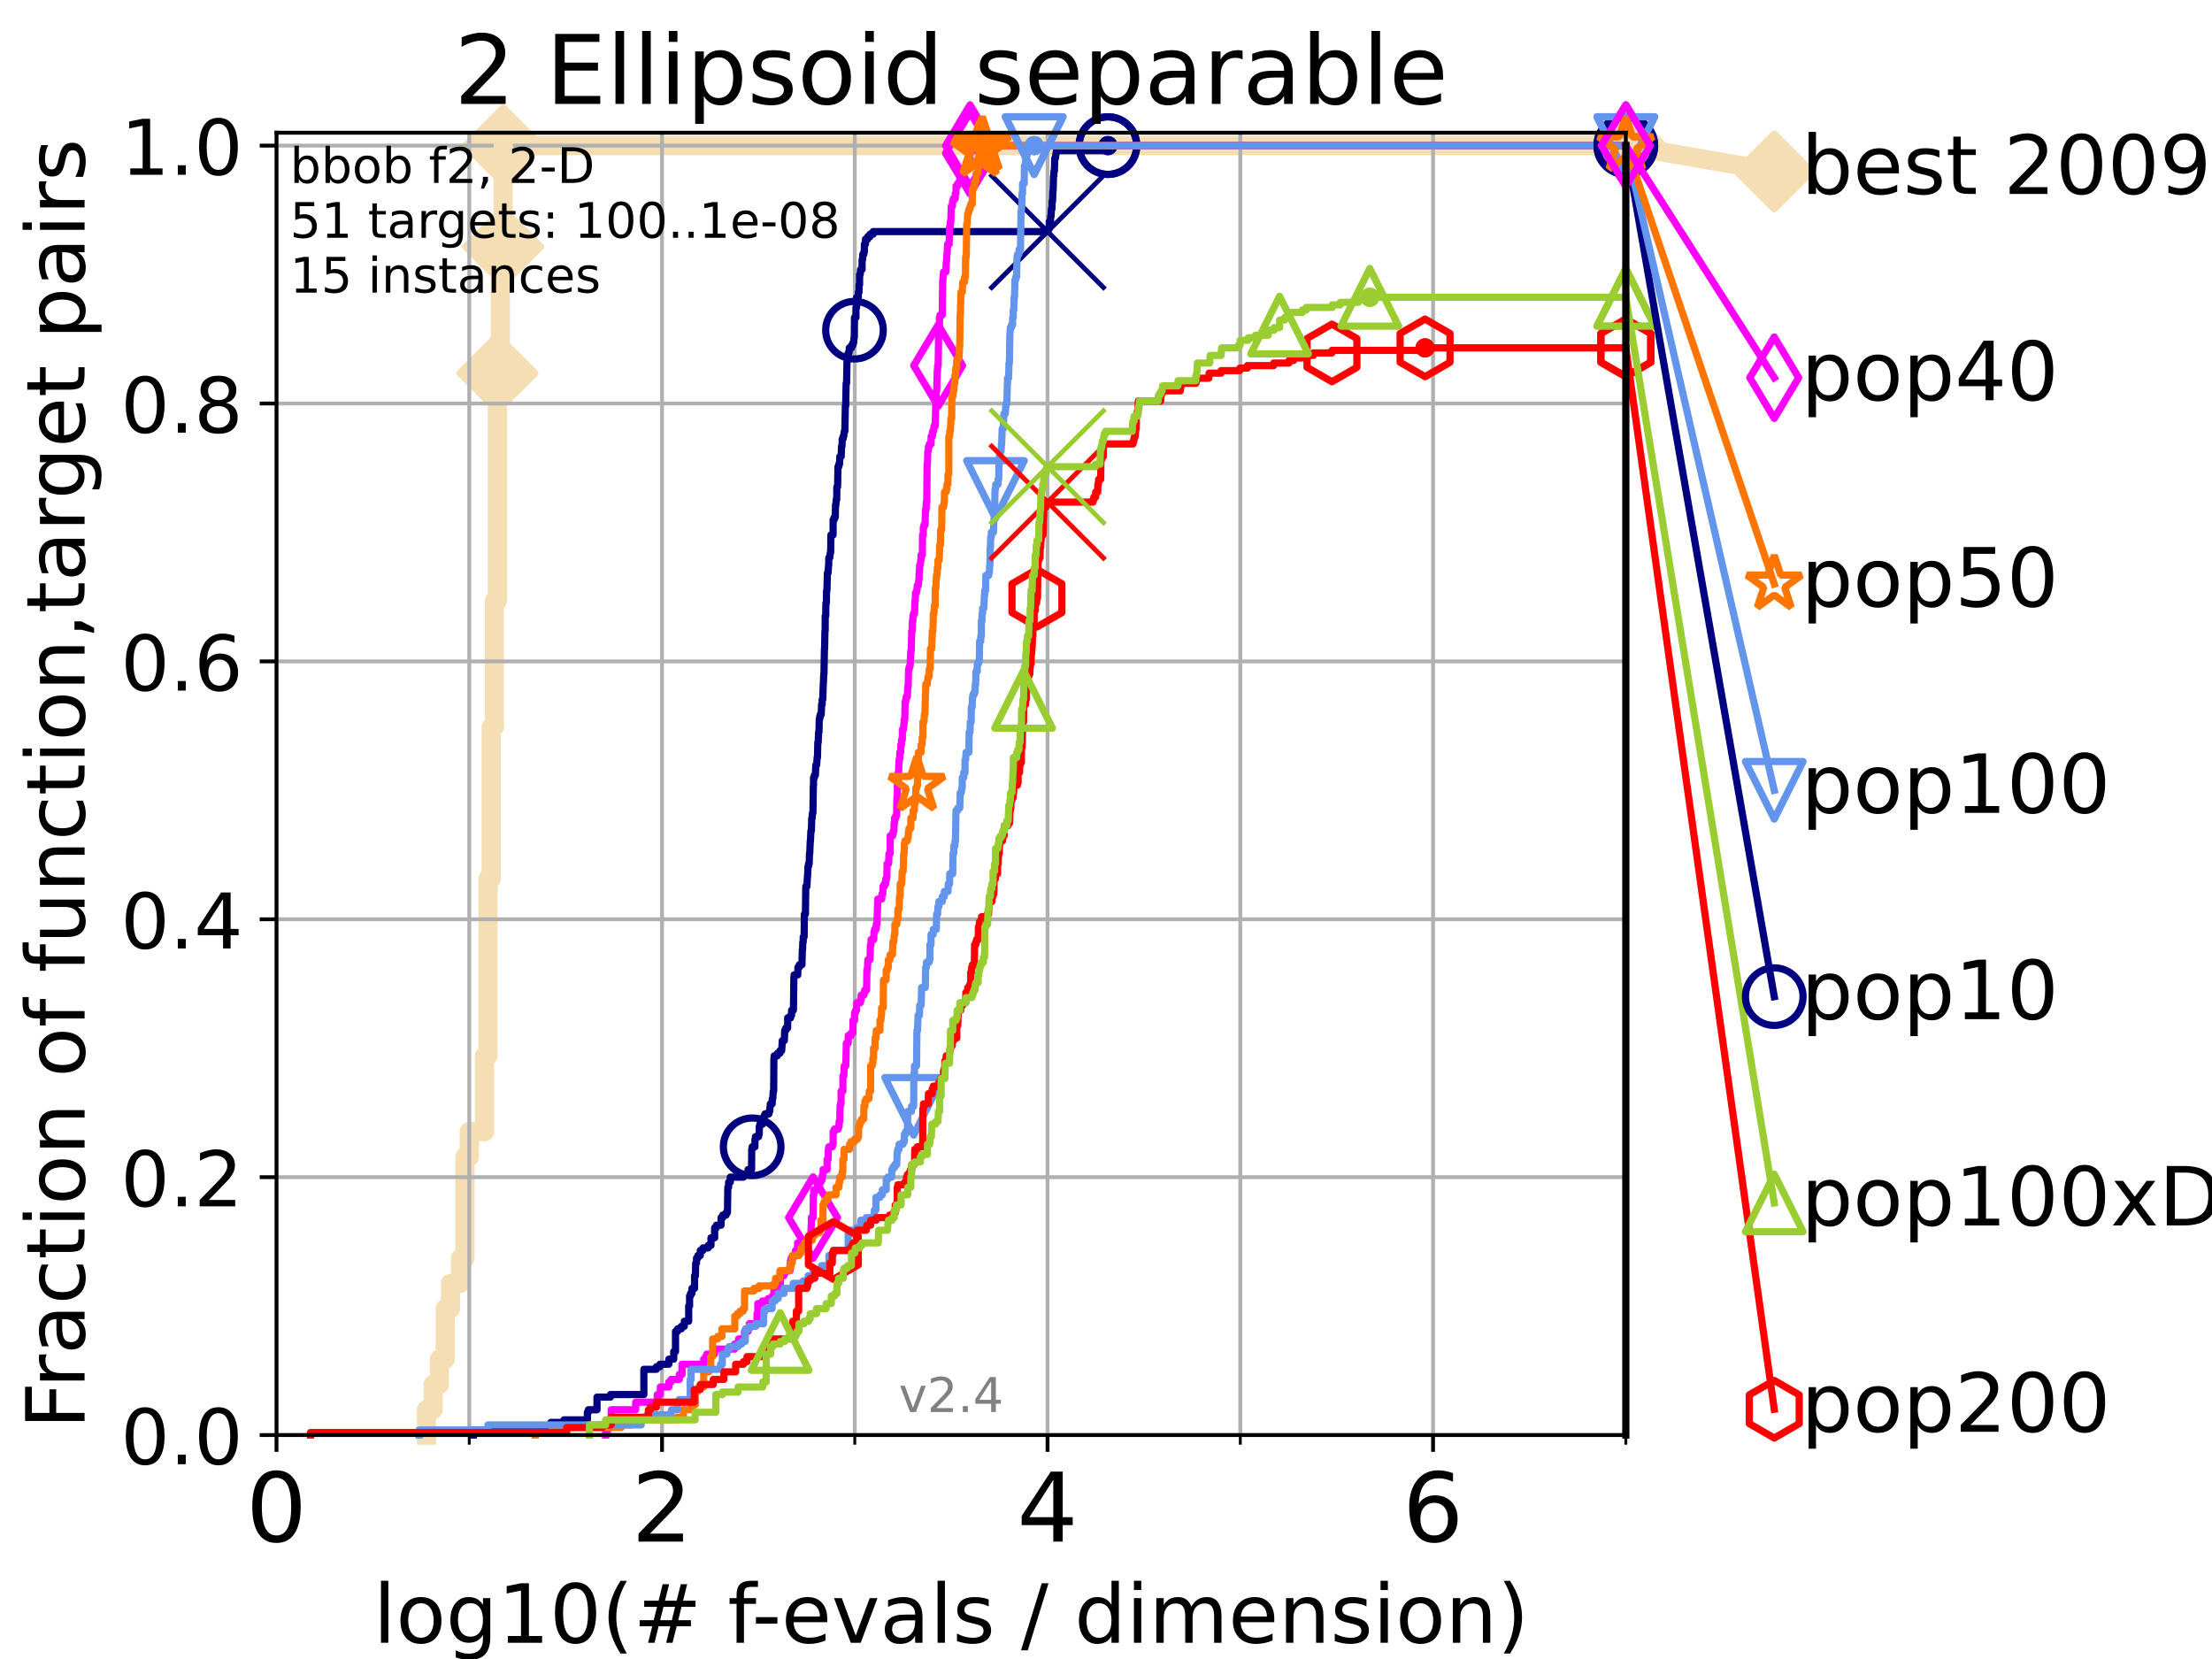 <?xml version="1.0" encoding="utf-8" standalone="no"?>
<!DOCTYPE svg PUBLIC "-//W3C//DTD SVG 1.1//EN"
  "http://www.w3.org/Graphics/SVG/1.1/DTD/svg11.dtd">
<!-- Created with matplotlib (https://matplotlib.org/) -->
<svg height="345.6pt" version="1.1" viewBox="0 0 460.8 345.6" width="460.8pt" xmlns="http://www.w3.org/2000/svg" xmlns:xlink="http://www.w3.org/1999/xlink">
 <defs>
  <style type="text/css">*{stroke-linecap:butt;stroke-linejoin:round;}</style>
 </defs>
 <g id="figure_1">
  <g id="patch_1">
   <path d="M 0 345.6 
L 460.8 345.6 
L 460.8 0 
L 0 0 
z
" style="fill:#ffffff;"/>
  </g>
  <g id="axes_1">
   <g id="patch_2">
    <path d="M 57.6 298.944 
L 338.688 298.944 
L 338.688 27.648 
L 57.6 27.648 
z
" style="fill:#ffffff;"/>
   </g>
   <g id="line2d_1">
    <path d="M 88.847 298.944 
L 88.847 293.677 
L 90.243 293.677 
L 90.243 288.41 
L 91.535 288.41 
L 91.535 283.143 
L 92.738 283.143 
L 92.738 272.61 
L 93.864 272.61 
L 93.864 267.343 
L 95.918 267.343 
L 95.918 262.076 
L 96.861 262.076 
L 96.861 241.009 
L 97.755 241.009 
L 97.755 235.742 
L 100.935 235.742 
L 100.935 219.941 
L 101.647 219.941 
L 101.647 183.073 
L 102.331 183.073 
L 102.331 151.472 
L 102.989 151.472 
L 102.989 125.138 
L 103.623 125.138 
L 103.623 77.736 
L 104.235 77.736 
L 104.235 51.402 
L 104.826 51.402 
L 104.826 30.334 
L 338.688 30.334 
" style="fill:none;stroke:#f5deb3;stroke-linecap:square;stroke-width:4;"/>
   </g>
   <g id="line2d_2">
    <defs>
     <path d="M -0 7.778 
L 7.778 0 
L 0 -7.778 
L -7.778 -0 
z
" id="m6b87d66b96" style="stroke:#f5deb3;stroke-linejoin:miter;stroke-width:1.5;"/>
    </defs>
    <g>
     <use style="fill:#f5deb3;stroke:#f5deb3;stroke-linejoin:miter;stroke-width:1.5;" x="103.623" xlink:href="#m6b87d66b96" y="77.736"/>
     <use style="fill:#f5deb3;stroke:#f5deb3;stroke-linejoin:miter;stroke-width:1.5;" x="104.826" xlink:href="#m6b87d66b96" y="51.402"/>
     <use style="fill:#f5deb3;stroke:#f5deb3;stroke-linejoin:miter;stroke-width:1.5;" x="104.826" xlink:href="#m6b87d66b96" y="30.334"/>
     <use style="fill:#f5deb3;stroke:#f5deb3;stroke-linejoin:miter;stroke-width:1.5;" x="104.826" xlink:href="#m6b87d66b96" y="30.334"/>
     <use style="fill:#f5deb3;stroke:#f5deb3;stroke-linejoin:miter;stroke-width:1.5;" x="338.688" xlink:href="#m6b87d66b96" y="30.334"/>
    </g>
   </g>
   <g id="line2d_3">
    <path style="fill:none;stroke:#f5deb3;stroke-linecap:square;stroke-width:4;"/>
    <g/>
   </g>
   <g id="line2d_4">
    <path d="M 338.688 30.334 
L 369.608 35.706 
" style="fill:none;stroke:#f5deb3;stroke-linecap:square;stroke-width:4;"/>
    <g>
     <use style="fill:#f5deb3;stroke:#f5deb3;stroke-linejoin:miter;stroke-width:1.5;" x="338.688" xlink:href="#m6b87d66b96" y="30.334"/>
     <use style="fill:#f5deb3;stroke:#f5deb3;stroke-linejoin:miter;stroke-width:1.5;" x="369.608" xlink:href="#m6b87d66b96" y="35.706"/>
    </g>
   </g>
   <g id="matplotlib.axis_1">
    <g id="xtick_1">
     <g id="line2d_5">
      <path clip-path="url(#pf32e25ba5d)" d="M 57.6 298.944 
L 57.6 27.648 
" style="fill:none;stroke:#b0b0b0;stroke-linecap:square;stroke-width:0.8;"/>
     </g>
     <g id="line2d_6">
      <defs>
       <path d="M 0 0 
L 0 3.5 
" id="mbc78d757b4" style="stroke:#000000;stroke-width:0.8;"/>
      </defs>
      <g>
       <use style="stroke:#000000;stroke-width:0.8;" x="57.6" xlink:href="#mbc78d757b4" y="298.944"/>
      </g>
     </g>
     <g id="text_1">
      <!-- 0 -->
      <g transform="translate(51.237 321.141)scale(0.2 -0.2)">
       <defs>
        <path d="M 31.781 66.406 
Q 24.172 66.406 20.328 58.906 
Q 16.5 51.422 16.5 36.375 
Q 16.5 21.391 20.328 13.891 
Q 24.172 6.391 31.781 6.391 
Q 39.453 6.391 43.281 13.891 
Q 47.125 21.391 47.125 36.375 
Q 47.125 51.422 43.281 58.906 
Q 39.453 66.406 31.781 66.406 
z
M 31.781 74.219 
Q 44.047 74.219 50.516 64.516 
Q 56.984 54.828 56.984 36.375 
Q 56.984 17.969 50.516 8.266 
Q 44.047 -1.422 31.781 -1.422 
Q 19.531 -1.422 13.062 8.266 
Q 6.594 17.969 6.594 36.375 
Q 6.594 54.828 13.062 64.516 
Q 19.531 74.219 31.781 74.219 
z
" id="DejaVuSans-48"/>
       </defs>
       <use xlink:href="#DejaVuSans-48"/>
      </g>
     </g>
    </g>
    <g id="xtick_2">
     <g id="line2d_7">
      <path clip-path="url(#pf32e25ba5d)" d="M 137.911 298.944 
L 137.911 27.648 
" style="fill:none;stroke:#b0b0b0;stroke-linecap:square;stroke-width:0.8;"/>
     </g>
     <g id="line2d_8">
      <g>
       <use style="stroke:#000000;stroke-width:0.8;" x="137.911" xlink:href="#mbc78d757b4" y="298.944"/>
      </g>
     </g>
     <g id="text_2">
      <!-- 2 -->
      <g transform="translate(131.548 321.141)scale(0.2 -0.2)">
       <defs>
        <path d="M 19.188 8.297 
L 53.609 8.297 
L 53.609 0 
L 7.328 0 
L 7.328 8.297 
Q 12.938 14.109 22.625 23.891 
Q 32.328 33.688 34.812 36.531 
Q 39.547 41.844 41.422 45.531 
Q 43.312 49.219 43.312 52.781 
Q 43.312 58.594 39.234 62.25 
Q 35.156 65.922 28.609 65.922 
Q 23.969 65.922 18.812 64.312 
Q 13.672 62.703 7.812 59.422 
L 7.812 69.391 
Q 13.766 71.781 18.938 73 
Q 24.125 74.219 28.422 74.219 
Q 39.75 74.219 46.484 68.547 
Q 53.219 62.891 53.219 53.422 
Q 53.219 48.922 51.531 44.891 
Q 49.859 40.875 45.406 35.406 
Q 44.188 33.984 37.641 27.219 
Q 31.109 20.453 19.188 8.297 
z
" id="DejaVuSans-50"/>
       </defs>
       <use xlink:href="#DejaVuSans-50"/>
      </g>
     </g>
    </g>
    <g id="xtick_3">
     <g id="line2d_9">
      <path clip-path="url(#pf32e25ba5d)" d="M 218.222 298.944 
L 218.222 27.648 
" style="fill:none;stroke:#b0b0b0;stroke-linecap:square;stroke-width:0.8;"/>
     </g>
     <g id="line2d_10">
      <g>
       <use style="stroke:#000000;stroke-width:0.8;" x="218.222" xlink:href="#mbc78d757b4" y="298.944"/>
      </g>
     </g>
     <g id="text_3">
      <!-- 4 -->
      <g transform="translate(211.859 321.141)scale(0.2 -0.2)">
       <defs>
        <path d="M 37.797 64.312 
L 12.891 25.391 
L 37.797 25.391 
z
M 35.203 72.906 
L 47.609 72.906 
L 47.609 25.391 
L 58.016 25.391 
L 58.016 17.188 
L 47.609 17.188 
L 47.609 0 
L 37.797 0 
L 37.797 17.188 
L 4.891 17.188 
L 4.891 26.703 
z
" id="DejaVuSans-52"/>
       </defs>
       <use xlink:href="#DejaVuSans-52"/>
      </g>
     </g>
    </g>
    <g id="xtick_4">
     <g id="line2d_11">
      <path clip-path="url(#pf32e25ba5d)" d="M 298.533 298.944 
L 298.533 27.648 
" style="fill:none;stroke:#b0b0b0;stroke-linecap:square;stroke-width:0.8;"/>
     </g>
     <g id="line2d_12">
      <g>
       <use style="stroke:#000000;stroke-width:0.8;" x="298.533" xlink:href="#mbc78d757b4" y="298.944"/>
      </g>
     </g>
     <g id="text_4">
      <!-- 6 -->
      <g transform="translate(292.17 321.141)scale(0.2 -0.2)">
       <defs>
        <path d="M 33.016 40.375 
Q 26.375 40.375 22.484 35.828 
Q 18.609 31.297 18.609 23.391 
Q 18.609 15.531 22.484 10.953 
Q 26.375 6.391 33.016 6.391 
Q 39.656 6.391 43.531 10.953 
Q 47.406 15.531 47.406 23.391 
Q 47.406 31.297 43.531 35.828 
Q 39.656 40.375 33.016 40.375 
z
M 52.594 71.297 
L 52.594 62.312 
Q 48.875 64.062 45.094 64.984 
Q 41.312 65.922 37.594 65.922 
Q 27.828 65.922 22.672 59.328 
Q 17.531 52.734 16.797 39.406 
Q 19.672 43.656 24.016 45.922 
Q 28.375 48.188 33.594 48.188 
Q 44.578 48.188 50.953 41.516 
Q 57.328 34.859 57.328 23.391 
Q 57.328 12.156 50.688 5.359 
Q 44.047 -1.422 33.016 -1.422 
Q 20.359 -1.422 13.672 8.266 
Q 6.984 17.969 6.984 36.375 
Q 6.984 53.656 15.188 63.938 
Q 23.391 74.219 37.203 74.219 
Q 40.922 74.219 44.703 73.484 
Q 48.484 72.75 52.594 71.297 
z
" id="DejaVuSans-54"/>
       </defs>
       <use xlink:href="#DejaVuSans-54"/>
      </g>
     </g>
    </g>
    <g id="xtick_5">
     <g id="line2d_13">
      <path clip-path="url(#pf32e25ba5d)" d="M 97.755 298.944 
L 97.755 27.648 
" style="fill:none;stroke:#b0b0b0;stroke-linecap:square;stroke-width:0.8;"/>
     </g>
     <g id="line2d_14">
      <defs>
       <path d="M 0 0 
L 0 2 
" id="m5d7a88e58c" style="stroke:#000000;stroke-width:0.6;"/>
      </defs>
      <g>
       <use style="stroke:#000000;stroke-width:0.6;" x="97.755" xlink:href="#m5d7a88e58c" y="298.944"/>
      </g>
     </g>
    </g>
    <g id="xtick_6">
     <g id="line2d_15">
      <path clip-path="url(#pf32e25ba5d)" d="M 178.066 298.944 
L 178.066 27.648 
" style="fill:none;stroke:#b0b0b0;stroke-linecap:square;stroke-width:0.8;"/>
     </g>
     <g id="line2d_16">
      <g>
       <use style="stroke:#000000;stroke-width:0.6;" x="178.066" xlink:href="#m5d7a88e58c" y="298.944"/>
      </g>
     </g>
    </g>
    <g id="xtick_7">
     <g id="line2d_17">
      <path clip-path="url(#pf32e25ba5d)" d="M 258.377 298.944 
L 258.377 27.648 
" style="fill:none;stroke:#b0b0b0;stroke-linecap:square;stroke-width:0.8;"/>
     </g>
     <g id="line2d_18">
      <g>
       <use style="stroke:#000000;stroke-width:0.6;" x="258.377" xlink:href="#m5d7a88e58c" y="298.944"/>
      </g>
     </g>
    </g>
    <g id="xtick_8">
     <g id="line2d_19">
      <path clip-path="url(#pf32e25ba5d)" d="M 338.688 298.944 
L 338.688 27.648 
" style="fill:none;stroke:#b0b0b0;stroke-linecap:square;stroke-width:0.8;"/>
     </g>
     <g id="line2d_20">
      <g>
       <use style="stroke:#000000;stroke-width:0.6;" x="338.688" xlink:href="#m5d7a88e58c" y="298.944"/>
      </g>
     </g>
    </g>
    <g id="text_5">
     <!-- log10(# f-evals / dimension) -->
     <g transform="translate(77.764 342.218)scale(0.17 -0.17)">
      <defs>
       <path d="M 9.422 75.984 
L 18.406 75.984 
L 18.406 0 
L 9.422 0 
z
" id="DejaVuSans-108"/>
       <path d="M 30.609 48.391 
Q 23.391 48.391 19.188 42.75 
Q 14.984 37.109 14.984 27.297 
Q 14.984 17.484 19.156 11.844 
Q 23.344 6.203 30.609 6.203 
Q 37.797 6.203 41.984 11.859 
Q 46.188 17.531 46.188 27.297 
Q 46.188 37.016 41.984 42.703 
Q 37.797 48.391 30.609 48.391 
z
M 30.609 56 
Q 42.328 56 49.016 48.375 
Q 55.719 40.766 55.719 27.297 
Q 55.719 13.875 49.016 6.219 
Q 42.328 -1.422 30.609 -1.422 
Q 18.844 -1.422 12.172 6.219 
Q 5.516 13.875 5.516 27.297 
Q 5.516 40.766 12.172 48.375 
Q 18.844 56 30.609 56 
z
" id="DejaVuSans-111"/>
       <path d="M 45.406 27.984 
Q 45.406 37.75 41.375 43.109 
Q 37.359 48.484 30.078 48.484 
Q 22.859 48.484 18.828 43.109 
Q 14.797 37.75 14.797 27.984 
Q 14.797 18.266 18.828 12.891 
Q 22.859 7.516 30.078 7.516 
Q 37.359 7.516 41.375 12.891 
Q 45.406 18.266 45.406 27.984 
z
M 54.391 6.781 
Q 54.391 -7.172 48.188 -13.984 
Q 42 -20.797 29.203 -20.797 
Q 24.469 -20.797 20.266 -20.094 
Q 16.062 -19.391 12.109 -17.922 
L 12.109 -9.188 
Q 16.062 -11.328 19.922 -12.344 
Q 23.781 -13.375 27.781 -13.375 
Q 36.625 -13.375 41.016 -8.766 
Q 45.406 -4.156 45.406 5.172 
L 45.406 9.625 
Q 42.625 4.781 38.281 2.391 
Q 33.938 0 27.875 0 
Q 17.828 0 11.672 7.656 
Q 5.516 15.328 5.516 27.984 
Q 5.516 40.672 11.672 48.328 
Q 17.828 56 27.875 56 
Q 33.938 56 38.281 53.609 
Q 42.625 51.219 45.406 46.391 
L 45.406 54.688 
L 54.391 54.688 
z
" id="DejaVuSans-103"/>
       <path d="M 12.406 8.297 
L 28.516 8.297 
L 28.516 63.922 
L 10.984 60.406 
L 10.984 69.391 
L 28.422 72.906 
L 38.281 72.906 
L 38.281 8.297 
L 54.391 8.297 
L 54.391 0 
L 12.406 0 
z
" id="DejaVuSans-49"/>
       <path d="M 31 75.875 
Q 24.469 64.656 21.281 53.656 
Q 18.109 42.672 18.109 31.391 
Q 18.109 20.125 21.312 9.062 
Q 24.516 -2 31 -13.188 
L 23.188 -13.188 
Q 15.875 -1.703 12.234 9.375 
Q 8.594 20.453 8.594 31.391 
Q 8.594 42.281 12.203 53.312 
Q 15.828 64.359 23.188 75.875 
z
" id="DejaVuSans-40"/>
       <path d="M 51.125 44 
L 36.922 44 
L 32.812 27.688 
L 47.125 27.688 
z
M 43.797 71.781 
L 38.719 51.516 
L 52.984 51.516 
L 58.109 71.781 
L 65.922 71.781 
L 60.891 51.516 
L 76.125 51.516 
L 76.125 44 
L 58.984 44 
L 54.984 27.688 
L 70.516 27.688 
L 70.516 20.219 
L 53.078 20.219 
L 48 0 
L 40.188 0 
L 45.219 20.219 
L 30.906 20.219 
L 25.875 0 
L 18.016 0 
L 23.094 20.219 
L 7.719 20.219 
L 7.719 27.688 
L 24.906 27.688 
L 29 44 
L 13.281 44 
L 13.281 51.516 
L 30.906 51.516 
L 35.891 71.781 
z
" id="DejaVuSans-35"/>
       <path id="DejaVuSans-32"/>
       <path d="M 37.109 75.984 
L 37.109 68.5 
L 28.516 68.5 
Q 23.688 68.5 21.797 66.547 
Q 19.922 64.594 19.922 59.516 
L 19.922 54.688 
L 34.719 54.688 
L 34.719 47.703 
L 19.922 47.703 
L 19.922 0 
L 10.891 0 
L 10.891 47.703 
L 2.297 47.703 
L 2.297 54.688 
L 10.891 54.688 
L 10.891 58.5 
Q 10.891 67.625 15.141 71.797 
Q 19.391 75.984 28.609 75.984 
z
" id="DejaVuSans-102"/>
       <path d="M 4.891 31.391 
L 31.203 31.391 
L 31.203 23.391 
L 4.891 23.391 
z
" id="DejaVuSans-45"/>
       <path d="M 56.203 29.594 
L 56.203 25.203 
L 14.891 25.203 
Q 15.484 15.922 20.484 11.062 
Q 25.484 6.203 34.422 6.203 
Q 39.594 6.203 44.453 7.469 
Q 49.312 8.734 54.109 11.281 
L 54.109 2.781 
Q 49.266 0.734 44.188 -0.344 
Q 39.109 -1.422 33.891 -1.422 
Q 20.797 -1.422 13.156 6.188 
Q 5.516 13.812 5.516 26.812 
Q 5.516 40.234 12.766 48.109 
Q 20.016 56 32.328 56 
Q 43.359 56 49.781 48.891 
Q 56.203 41.797 56.203 29.594 
z
M 47.219 32.234 
Q 47.125 39.594 43.094 43.984 
Q 39.062 48.391 32.422 48.391 
Q 24.906 48.391 20.391 44.141 
Q 15.875 39.891 15.188 32.172 
z
" id="DejaVuSans-101"/>
       <path d="M 2.984 54.688 
L 12.5 54.688 
L 29.594 8.797 
L 46.688 54.688 
L 56.203 54.688 
L 35.688 0 
L 23.484 0 
z
" id="DejaVuSans-118"/>
       <path d="M 34.281 27.484 
Q 23.391 27.484 19.188 25 
Q 14.984 22.516 14.984 16.5 
Q 14.984 11.719 18.141 8.906 
Q 21.297 6.109 26.703 6.109 
Q 34.188 6.109 38.703 11.406 
Q 43.219 16.703 43.219 25.484 
L 43.219 27.484 
z
M 52.203 31.203 
L 52.203 0 
L 43.219 0 
L 43.219 8.297 
Q 40.141 3.328 35.547 0.953 
Q 30.953 -1.422 24.312 -1.422 
Q 15.922 -1.422 10.953 3.297 
Q 6 8.016 6 15.922 
Q 6 25.141 12.172 29.828 
Q 18.359 34.516 30.609 34.516 
L 43.219 34.516 
L 43.219 35.406 
Q 43.219 41.609 39.141 45 
Q 35.062 48.391 27.688 48.391 
Q 23 48.391 18.547 47.266 
Q 14.109 46.141 10.016 43.891 
L 10.016 52.203 
Q 14.938 54.109 19.578 55.047 
Q 24.219 56 28.609 56 
Q 40.484 56 46.344 49.844 
Q 52.203 43.703 52.203 31.203 
z
" id="DejaVuSans-97"/>
       <path d="M 44.281 53.078 
L 44.281 44.578 
Q 40.484 46.531 36.375 47.5 
Q 32.281 48.484 27.875 48.484 
Q 21.188 48.484 17.844 46.438 
Q 14.5 44.391 14.5 40.281 
Q 14.5 37.156 16.891 35.375 
Q 19.281 33.594 26.516 31.984 
L 29.594 31.297 
Q 39.156 29.25 43.188 25.516 
Q 47.219 21.781 47.219 15.094 
Q 47.219 7.469 41.188 3.016 
Q 35.156 -1.422 24.609 -1.422 
Q 20.219 -1.422 15.453 -0.562 
Q 10.688 0.297 5.422 2 
L 5.422 11.281 
Q 10.406 8.688 15.234 7.391 
Q 20.062 6.109 24.812 6.109 
Q 31.156 6.109 34.562 8.281 
Q 37.984 10.453 37.984 14.406 
Q 37.984 18.062 35.516 20.016 
Q 33.062 21.969 24.703 23.781 
L 21.578 24.516 
Q 13.234 26.266 9.516 29.906 
Q 5.812 33.547 5.812 39.891 
Q 5.812 47.609 11.281 51.797 
Q 16.75 56 26.812 56 
Q 31.781 56 36.172 55.266 
Q 40.578 54.547 44.281 53.078 
z
" id="DejaVuSans-115"/>
       <path d="M 25.391 72.906 
L 33.688 72.906 
L 8.297 -9.281 
L 0 -9.281 
z
" id="DejaVuSans-47"/>
       <path d="M 45.406 46.391 
L 45.406 75.984 
L 54.391 75.984 
L 54.391 0 
L 45.406 0 
L 45.406 8.203 
Q 42.578 3.328 38.25 0.953 
Q 33.938 -1.422 27.875 -1.422 
Q 17.969 -1.422 11.734 6.484 
Q 5.516 14.406 5.516 27.297 
Q 5.516 40.188 11.734 48.094 
Q 17.969 56 27.875 56 
Q 33.938 56 38.25 53.625 
Q 42.578 51.266 45.406 46.391 
z
M 14.797 27.297 
Q 14.797 17.391 18.875 11.75 
Q 22.953 6.109 30.078 6.109 
Q 37.203 6.109 41.297 11.75 
Q 45.406 17.391 45.406 27.297 
Q 45.406 37.203 41.297 42.844 
Q 37.203 48.484 30.078 48.484 
Q 22.953 48.484 18.875 42.844 
Q 14.797 37.203 14.797 27.297 
z
" id="DejaVuSans-100"/>
       <path d="M 9.422 54.688 
L 18.406 54.688 
L 18.406 0 
L 9.422 0 
z
M 9.422 75.984 
L 18.406 75.984 
L 18.406 64.594 
L 9.422 64.594 
z
" id="DejaVuSans-105"/>
       <path d="M 52 44.188 
Q 55.375 50.25 60.062 53.125 
Q 64.75 56 71.094 56 
Q 79.641 56 84.281 50.016 
Q 88.922 44.047 88.922 33.016 
L 88.922 0 
L 79.891 0 
L 79.891 32.719 
Q 79.891 40.578 77.094 44.375 
Q 74.312 48.188 68.609 48.188 
Q 61.625 48.188 57.562 43.547 
Q 53.516 38.922 53.516 30.906 
L 53.516 0 
L 44.484 0 
L 44.484 32.719 
Q 44.484 40.625 41.703 44.406 
Q 38.922 48.188 33.109 48.188 
Q 26.219 48.188 22.156 43.531 
Q 18.109 38.875 18.109 30.906 
L 18.109 0 
L 9.078 0 
L 9.078 54.688 
L 18.109 54.688 
L 18.109 46.188 
Q 21.188 51.219 25.484 53.609 
Q 29.781 56 35.688 56 
Q 41.656 56 45.828 52.969 
Q 50 49.953 52 44.188 
z
" id="DejaVuSans-109"/>
       <path d="M 54.891 33.016 
L 54.891 0 
L 45.906 0 
L 45.906 32.719 
Q 45.906 40.484 42.875 44.328 
Q 39.844 48.188 33.797 48.188 
Q 26.516 48.188 22.312 43.547 
Q 18.109 38.922 18.109 30.906 
L 18.109 0 
L 9.078 0 
L 9.078 54.688 
L 18.109 54.688 
L 18.109 46.188 
Q 21.344 51.125 25.703 53.562 
Q 30.078 56 35.797 56 
Q 45.219 56 50.047 50.172 
Q 54.891 44.344 54.891 33.016 
z
" id="DejaVuSans-110"/>
       <path d="M 8.016 75.875 
L 15.828 75.875 
Q 23.141 64.359 26.781 53.312 
Q 30.422 42.281 30.422 31.391 
Q 30.422 20.453 26.781 9.375 
Q 23.141 -1.703 15.828 -13.188 
L 8.016 -13.188 
Q 14.5 -2 17.703 9.062 
Q 20.906 20.125 20.906 31.391 
Q 20.906 42.672 17.703 53.656 
Q 14.5 64.656 8.016 75.875 
z
" id="DejaVuSans-41"/>
      </defs>
      <use xlink:href="#DejaVuSans-108"/>
      <use x="27.783" xlink:href="#DejaVuSans-111"/>
      <use x="88.965" xlink:href="#DejaVuSans-103"/>
      <use x="152.441" xlink:href="#DejaVuSans-49"/>
      <use x="216.064" xlink:href="#DejaVuSans-48"/>
      <use x="279.688" xlink:href="#DejaVuSans-40"/>
      <use x="318.701" xlink:href="#DejaVuSans-35"/>
      <use x="402.49" xlink:href="#DejaVuSans-32"/>
      <use x="434.277" xlink:href="#DejaVuSans-102"/>
      <use x="463.982" xlink:href="#DejaVuSans-45"/>
      <use x="500.066" xlink:href="#DejaVuSans-101"/>
      <use x="561.59" xlink:href="#DejaVuSans-118"/>
      <use x="620.77" xlink:href="#DejaVuSans-97"/>
      <use x="682.049" xlink:href="#DejaVuSans-108"/>
      <use x="709.832" xlink:href="#DejaVuSans-115"/>
      <use x="761.932" xlink:href="#DejaVuSans-32"/>
      <use x="793.719" xlink:href="#DejaVuSans-47"/>
      <use x="827.41" xlink:href="#DejaVuSans-32"/>
      <use x="859.197" xlink:href="#DejaVuSans-100"/>
      <use x="922.674" xlink:href="#DejaVuSans-105"/>
      <use x="950.457" xlink:href="#DejaVuSans-109"/>
      <use x="1047.869" xlink:href="#DejaVuSans-101"/>
      <use x="1109.393" xlink:href="#DejaVuSans-110"/>
      <use x="1172.771" xlink:href="#DejaVuSans-115"/>
      <use x="1224.871" xlink:href="#DejaVuSans-105"/>
      <use x="1252.654" xlink:href="#DejaVuSans-111"/>
      <use x="1313.836" xlink:href="#DejaVuSans-110"/>
      <use x="1377.215" xlink:href="#DejaVuSans-41"/>
     </g>
    </g>
   </g>
   <g id="matplotlib.axis_2">
    <g id="ytick_1">
     <g id="line2d_21">
      <path clip-path="url(#pf32e25ba5d)" d="M 57.6 298.944 
L 338.688 298.944 
" style="fill:none;stroke:#b0b0b0;stroke-linecap:square;stroke-width:0.8;"/>
     </g>
     <g id="line2d_22">
      <defs>
       <path d="M 0 0 
L -3.5 0 
" id="m4117609e93" style="stroke:#000000;stroke-width:0.8;"/>
      </defs>
      <g>
       <use style="stroke:#000000;stroke-width:0.8;" x="57.6" xlink:href="#m4117609e93" y="298.944"/>
      </g>
     </g>
     <g id="text_6">
      <!-- 0.0 -->
      <g transform="translate(25.155 305.023)scale(0.16 -0.16)">
       <defs>
        <path d="M 10.688 12.406 
L 21 12.406 
L 21 0 
L 10.688 0 
z
" id="DejaVuSans-46"/>
       </defs>
       <use xlink:href="#DejaVuSans-48"/>
       <use x="63.623" xlink:href="#DejaVuSans-46"/>
       <use x="95.41" xlink:href="#DejaVuSans-48"/>
      </g>
     </g>
    </g>
    <g id="ytick_2">
     <g id="line2d_23">
      <path clip-path="url(#pf32e25ba5d)" d="M 57.6 245.222 
L 338.688 245.222 
" style="fill:none;stroke:#b0b0b0;stroke-linecap:square;stroke-width:0.8;"/>
     </g>
     <g id="line2d_24">
      <g>
       <use style="stroke:#000000;stroke-width:0.8;" x="57.6" xlink:href="#m4117609e93" y="245.222"/>
      </g>
     </g>
     <g id="text_7">
      <!-- 0.2 -->
      <g transform="translate(25.155 251.301)scale(0.16 -0.16)">
       <use xlink:href="#DejaVuSans-48"/>
       <use x="63.623" xlink:href="#DejaVuSans-46"/>
       <use x="95.41" xlink:href="#DejaVuSans-50"/>
      </g>
     </g>
    </g>
    <g id="ytick_3">
     <g id="line2d_25">
      <path clip-path="url(#pf32e25ba5d)" d="M 57.6 191.5 
L 338.688 191.5 
" style="fill:none;stroke:#b0b0b0;stroke-linecap:square;stroke-width:0.8;"/>
     </g>
     <g id="line2d_26">
      <g>
       <use style="stroke:#000000;stroke-width:0.8;" x="57.6" xlink:href="#m4117609e93" y="191.5"/>
      </g>
     </g>
     <g id="text_8">
      <!-- 0.4 -->
      <g transform="translate(25.155 197.579)scale(0.16 -0.16)">
       <use xlink:href="#DejaVuSans-48"/>
       <use x="63.623" xlink:href="#DejaVuSans-46"/>
       <use x="95.41" xlink:href="#DejaVuSans-52"/>
      </g>
     </g>
    </g>
    <g id="ytick_4">
     <g id="line2d_27">
      <path clip-path="url(#pf32e25ba5d)" d="M 57.6 137.778 
L 338.688 137.778 
" style="fill:none;stroke:#b0b0b0;stroke-linecap:square;stroke-width:0.8;"/>
     </g>
     <g id="line2d_28">
      <g>
       <use style="stroke:#000000;stroke-width:0.8;" x="57.6" xlink:href="#m4117609e93" y="137.778"/>
      </g>
     </g>
     <g id="text_9">
      <!-- 0.6 -->
      <g transform="translate(25.155 143.857)scale(0.16 -0.16)">
       <use xlink:href="#DejaVuSans-48"/>
       <use x="63.623" xlink:href="#DejaVuSans-46"/>
       <use x="95.41" xlink:href="#DejaVuSans-54"/>
      </g>
     </g>
    </g>
    <g id="ytick_5">
     <g id="line2d_29">
      <path clip-path="url(#pf32e25ba5d)" d="M 57.6 84.056 
L 338.688 84.056 
" style="fill:none;stroke:#b0b0b0;stroke-linecap:square;stroke-width:0.8;"/>
     </g>
     <g id="line2d_30">
      <g>
       <use style="stroke:#000000;stroke-width:0.8;" x="57.6" xlink:href="#m4117609e93" y="84.056"/>
      </g>
     </g>
     <g id="text_10">
      <!-- 0.8 -->
      <g transform="translate(25.155 90.135)scale(0.16 -0.16)">
       <defs>
        <path d="M 31.781 34.625 
Q 24.75 34.625 20.719 30.859 
Q 16.703 27.094 16.703 20.516 
Q 16.703 13.922 20.719 10.156 
Q 24.75 6.391 31.781 6.391 
Q 38.812 6.391 42.859 10.172 
Q 46.922 13.969 46.922 20.516 
Q 46.922 27.094 42.891 30.859 
Q 38.875 34.625 31.781 34.625 
z
M 21.922 38.812 
Q 15.578 40.375 12.031 44.719 
Q 8.5 49.078 8.5 55.328 
Q 8.5 64.062 14.719 69.141 
Q 20.953 74.219 31.781 74.219 
Q 42.672 74.219 48.875 69.141 
Q 55.078 64.062 55.078 55.328 
Q 55.078 49.078 51.531 44.719 
Q 48 40.375 41.703 38.812 
Q 48.828 37.156 52.797 32.312 
Q 56.781 27.484 56.781 20.516 
Q 56.781 9.906 50.312 4.234 
Q 43.844 -1.422 31.781 -1.422 
Q 19.734 -1.422 13.25 4.234 
Q 6.781 9.906 6.781 20.516 
Q 6.781 27.484 10.781 32.312 
Q 14.797 37.156 21.922 38.812 
z
M 18.312 54.391 
Q 18.312 48.734 21.844 45.562 
Q 25.391 42.391 31.781 42.391 
Q 38.141 42.391 41.719 45.562 
Q 45.312 48.734 45.312 54.391 
Q 45.312 60.062 41.719 63.234 
Q 38.141 66.406 31.781 66.406 
Q 25.391 66.406 21.844 63.234 
Q 18.312 60.062 18.312 54.391 
z
" id="DejaVuSans-56"/>
       </defs>
       <use xlink:href="#DejaVuSans-48"/>
       <use x="63.623" xlink:href="#DejaVuSans-46"/>
       <use x="95.41" xlink:href="#DejaVuSans-56"/>
      </g>
     </g>
    </g>
    <g id="ytick_6">
     <g id="line2d_31">
      <path clip-path="url(#pf32e25ba5d)" d="M 57.6 30.334 
L 338.688 30.334 
" style="fill:none;stroke:#b0b0b0;stroke-linecap:square;stroke-width:0.8;"/>
     </g>
     <g id="line2d_32">
      <g>
       <use style="stroke:#000000;stroke-width:0.8;" x="57.6" xlink:href="#m4117609e93" y="30.334"/>
      </g>
     </g>
     <g id="text_11">
      <!-- 1.0 -->
      <g transform="translate(25.155 36.413)scale(0.16 -0.16)">
       <use xlink:href="#DejaVuSans-49"/>
       <use x="63.623" xlink:href="#DejaVuSans-46"/>
       <use x="95.41" xlink:href="#DejaVuSans-48"/>
      </g>
     </g>
    </g>
    <g id="text_12">
     <!-- Fraction of function,target pairs -->
     <g transform="translate(17.62 297.681)rotate(-90)scale(0.17 -0.17)">
      <defs>
       <path d="M 9.812 72.906 
L 51.703 72.906 
L 51.703 64.594 
L 19.672 64.594 
L 19.672 43.109 
L 48.578 43.109 
L 48.578 34.812 
L 19.672 34.812 
L 19.672 0 
L 9.812 0 
z
" id="DejaVuSans-70"/>
       <path d="M 41.109 46.297 
Q 39.594 47.172 37.812 47.578 
Q 36.031 48 33.891 48 
Q 26.266 48 22.188 43.047 
Q 18.109 38.094 18.109 28.812 
L 18.109 0 
L 9.078 0 
L 9.078 54.688 
L 18.109 54.688 
L 18.109 46.188 
Q 20.953 51.172 25.484 53.578 
Q 30.031 56 36.531 56 
Q 37.453 56 38.578 55.875 
Q 39.703 55.766 41.062 55.516 
z
" id="DejaVuSans-114"/>
       <path d="M 48.781 52.594 
L 48.781 44.188 
Q 44.969 46.297 41.141 47.344 
Q 37.312 48.391 33.406 48.391 
Q 24.656 48.391 19.812 42.844 
Q 14.984 37.312 14.984 27.297 
Q 14.984 17.281 19.812 11.734 
Q 24.656 6.203 33.406 6.203 
Q 37.312 6.203 41.141 7.25 
Q 44.969 8.297 48.781 10.406 
L 48.781 2.094 
Q 45.016 0.344 40.984 -0.531 
Q 36.969 -1.422 32.422 -1.422 
Q 20.062 -1.422 12.781 6.344 
Q 5.516 14.109 5.516 27.297 
Q 5.516 40.672 12.859 48.328 
Q 20.219 56 33.016 56 
Q 37.156 56 41.109 55.141 
Q 45.062 54.297 48.781 52.594 
z
" id="DejaVuSans-99"/>
       <path d="M 18.312 70.219 
L 18.312 54.688 
L 36.812 54.688 
L 36.812 47.703 
L 18.312 47.703 
L 18.312 18.016 
Q 18.312 11.328 20.141 9.422 
Q 21.969 7.516 27.594 7.516 
L 36.812 7.516 
L 36.812 0 
L 27.594 0 
Q 17.188 0 13.234 3.875 
Q 9.281 7.766 9.281 18.016 
L 9.281 47.703 
L 2.688 47.703 
L 2.688 54.688 
L 9.281 54.688 
L 9.281 70.219 
z
" id="DejaVuSans-116"/>
       <path d="M 8.5 21.578 
L 8.5 54.688 
L 17.484 54.688 
L 17.484 21.922 
Q 17.484 14.156 20.5 10.266 
Q 23.531 6.391 29.594 6.391 
Q 36.859 6.391 41.078 11.031 
Q 45.312 15.672 45.312 23.688 
L 45.312 54.688 
L 54.297 54.688 
L 54.297 0 
L 45.312 0 
L 45.312 8.406 
Q 42.047 3.422 37.719 1 
Q 33.406 -1.422 27.688 -1.422 
Q 18.266 -1.422 13.375 4.438 
Q 8.5 10.297 8.5 21.578 
z
M 31.109 56 
z
" id="DejaVuSans-117"/>
       <path d="M 11.719 12.406 
L 22.016 12.406 
L 22.016 4 
L 14.016 -11.625 
L 7.719 -11.625 
L 11.719 4 
z
" id="DejaVuSans-44"/>
       <path d="M 18.109 8.203 
L 18.109 -20.797 
L 9.078 -20.797 
L 9.078 54.688 
L 18.109 54.688 
L 18.109 46.391 
Q 20.953 51.266 25.266 53.625 
Q 29.594 56 35.594 56 
Q 45.562 56 51.781 48.094 
Q 58.016 40.188 58.016 27.297 
Q 58.016 14.406 51.781 6.484 
Q 45.562 -1.422 35.594 -1.422 
Q 29.594 -1.422 25.266 0.953 
Q 20.953 3.328 18.109 8.203 
z
M 48.688 27.297 
Q 48.688 37.203 44.609 42.844 
Q 40.531 48.484 33.406 48.484 
Q 26.266 48.484 22.188 42.844 
Q 18.109 37.203 18.109 27.297 
Q 18.109 17.391 22.188 11.75 
Q 26.266 6.109 33.406 6.109 
Q 40.531 6.109 44.609 11.75 
Q 48.688 17.391 48.688 27.297 
z
" id="DejaVuSans-112"/>
      </defs>
      <use xlink:href="#DejaVuSans-70"/>
      <use x="50.27" xlink:href="#DejaVuSans-114"/>
      <use x="91.383" xlink:href="#DejaVuSans-97"/>
      <use x="152.662" xlink:href="#DejaVuSans-99"/>
      <use x="207.643" xlink:href="#DejaVuSans-116"/>
      <use x="246.852" xlink:href="#DejaVuSans-105"/>
      <use x="274.635" xlink:href="#DejaVuSans-111"/>
      <use x="335.816" xlink:href="#DejaVuSans-110"/>
      <use x="399.195" xlink:href="#DejaVuSans-32"/>
      <use x="430.982" xlink:href="#DejaVuSans-111"/>
      <use x="492.164" xlink:href="#DejaVuSans-102"/>
      <use x="527.369" xlink:href="#DejaVuSans-32"/>
      <use x="559.156" xlink:href="#DejaVuSans-102"/>
      <use x="594.361" xlink:href="#DejaVuSans-117"/>
      <use x="657.74" xlink:href="#DejaVuSans-110"/>
      <use x="721.119" xlink:href="#DejaVuSans-99"/>
      <use x="776.1" xlink:href="#DejaVuSans-116"/>
      <use x="815.309" xlink:href="#DejaVuSans-105"/>
      <use x="843.092" xlink:href="#DejaVuSans-111"/>
      <use x="904.273" xlink:href="#DejaVuSans-110"/>
      <use x="967.652" xlink:href="#DejaVuSans-44"/>
      <use x="999.439" xlink:href="#DejaVuSans-116"/>
      <use x="1038.648" xlink:href="#DejaVuSans-97"/>
      <use x="1099.928" xlink:href="#DejaVuSans-114"/>
      <use x="1139.291" xlink:href="#DejaVuSans-103"/>
      <use x="1202.768" xlink:href="#DejaVuSans-101"/>
      <use x="1264.291" xlink:href="#DejaVuSans-116"/>
      <use x="1303.5" xlink:href="#DejaVuSans-32"/>
      <use x="1335.287" xlink:href="#DejaVuSans-112"/>
      <use x="1398.764" xlink:href="#DejaVuSans-97"/>
      <use x="1460.043" xlink:href="#DejaVuSans-105"/>
      <use x="1487.826" xlink:href="#DejaVuSans-114"/>
      <use x="1528.939" xlink:href="#DejaVuSans-115"/>
     </g>
    </g>
   </g>
   <g id="line2d_33">
    <defs>
     <path d="M 0 1.5 
C 0.398 1.5 0.779 1.342 1.061 1.061 
C 1.342 0.779 1.5 0.398 1.5 0 
C 1.5 -0.398 1.342 -0.779 1.061 -1.061 
C 0.779 -1.342 0.398 -1.5 0 -1.5 
C -0.398 -1.5 -0.779 -1.342 -1.061 -1.061 
C -1.342 -0.779 -1.5 -0.398 -1.5 0 
C -1.5 0.398 -1.342 0.779 -1.061 1.061 
C -0.779 1.342 -0.398 1.5 0 1.5 
z
" id="mde1d9415ac" style="stroke:#f5deb3;"/>
    </defs>
    <g>
     <use style="fill:#f5deb3;stroke:#f5deb3;" x="104.826" xlink:href="#mde1d9415ac" y="30.334"/>
     <use style="fill:#f5deb3;stroke:#f5deb3;" x="104.826" xlink:href="#mde1d9415ac" y="30.334"/>
    </g>
   </g>
   <g id="line2d_34">
    <defs>
     <path d="M 0 1.5 
C 0.398 1.5 0.779 1.342 1.061 1.061 
C 1.342 0.779 1.5 0.398 1.5 0 
C 1.5 -0.398 1.342 -0.779 1.061 -1.061 
C 0.779 -1.342 0.398 -1.5 0 -1.5 
C -0.398 -1.5 -0.779 -1.342 -1.061 -1.061 
C -1.342 -0.779 -1.5 -0.398 -1.5 0 
C -1.5 0.398 -1.342 0.779 -1.061 1.061 
C -0.779 1.342 -0.398 1.5 0 1.5 
z
" id="m258d551da8" style="stroke:#000080;"/>
    </defs>
    <g>
     <use style="fill:#000080;stroke:#000080;" x="230.801" xlink:href="#m258d551da8" y="30.334"/>
     <use style="fill:#000080;stroke:#000080;" x="230.801" xlink:href="#m258d551da8" y="30.334"/>
    </g>
   </g>
   <g id="line2d_35">
    <path d="M 98.606 298.944 
L 98.606 297.891 
L 112.281 297.891 
L 112.281 297.364 
L 114.419 297.364 
L 114.419 296.837 
L 114.751 296.837 
L 114.751 296.311 
L 117.486 296.311 
L 117.486 295.784 
L 122.362 295.784 
L 122.362 294.204 
L 122.573 294.204 
L 122.573 293.677 
L 124.369 293.677 
L 124.369 291.044 
L 127.165 291.044 
L 127.165 290.517 
L 134.128 290.517 
L 134.128 285.25 
L 136.739 285.25 
L 136.739 284.723 
L 137.469 284.723 
L 137.469 284.197 
L 139.334 284.197 
L 139.334 283.143 
L 140.348 283.143 
L 140.348 281.563 
L 140.723 281.563 
L 140.723 277.35 
L 141.163 277.35 
L 141.163 276.823 
L 141.941 276.823 
L 141.941 276.296 
L 142.553 276.296 
L 142.553 275.243 
L 143.464 275.243 
L 143.464 272.083 
L 143.654 272.083 
L 143.654 269.976 
L 143.841 269.976 
L 143.841 269.45 
L 144.148 269.45 
L 144.148 268.396 
L 144.689 268.396 
L 144.689 265.763 
L 144.865 265.763 
L 144.924 263.129 
L 145.098 263.129 
L 145.098 262.076 
L 145.384 262.076 
L 145.384 261.549 
L 145.888 261.549 
L 145.888 260.496 
L 146.431 260.496 
L 146.431 259.969 
L 147.52 259.969 
L 147.52 259.443 
L 148.113 259.443 
L 148.113 257.862 
L 148.873 257.862 
L 148.873 255.756 
L 149.241 255.756 
L 149.241 255.229 
L 150.215 255.229 
L 150.215 253.649 
L 150.557 253.649 
L 150.557 253.122 
L 151.26 253.122 
L 151.26 252.596 
L 151.542 252.596 
L 151.621 247.329 
L 151.779 247.329 
L 151.779 246.275 
L 152.13 246.275 
L 152.13 245.222 
L 154.874 245.222 
L 154.874 244.695 
L 155.836 244.695 
L 155.836 243.642 
L 156.569 243.642 
L 156.599 239.428 
L 156.688 239.428 
L 156.688 238.902 
L 157.272 238.902 
L 157.272 237.322 
L 157.387 237.322 
L 157.387 236.795 
L 158.031 236.795 
L 158.031 236.268 
L 158.168 236.268 
L 158.168 234.688 
L 158.304 234.688 
L 158.304 234.162 
L 158.89 234.162 
L 158.89 233.635 
L 159.098 233.635 
L 159.098 232.582 
L 159.355 232.582 
L 159.355 232.055 
L 160.177 232.055 
L 160.177 231.528 
L 160.346 231.528 
L 160.418 230.475 
L 160.466 230.475 
L 160.466 229.948 
L 160.868 229.948 
L 160.868 228.895 
L 160.985 228.895 
L 161.077 227.315 
L 161.169 227.315 
L 161.215 220.468 
L 161.284 220.468 
L 161.284 219.941 
L 161.956 219.941 
L 161.956 219.414 
L 162.475 219.414 
L 162.475 218.888 
L 162.834 218.888 
L 162.938 217.308 
L 162.958 217.308 
L 162.958 216.781 
L 163.389 216.781 
L 163.469 214.674 
L 163.689 214.674 
L 163.689 214.148 
L 164.083 214.148 
L 164.083 212.041 
L 164.694 212.041 
L 164.694 211.514 
L 164.899 211.514 
L 164.899 210.461 
L 165.285 210.461 
L 165.375 203.614 
L 165.429 203.614 
L 165.429 203.087 
L 166.186 203.087 
L 166.221 201.507 
L 166.511 201.507 
L 166.511 200.98 
L 167.06 200.98 
L 167.142 197.82 
L 167.191 197.82 
L 167.24 196.24 
L 167.32 196.24 
L 167.32 195.187 
L 167.513 195.187 
L 167.561 190.447 
L 167.783 190.447 
L 167.861 184.653 
L 168.094 184.653 
L 168.202 182.546 
L 168.233 182.546 
L 168.324 180.44 
L 168.446 180.44 
L 168.446 179.913 
L 168.567 179.913 
L 168.627 177.806 
L 168.686 177.806 
L 168.791 175.173 
L 168.835 175.173 
L 168.924 173.066 
L 169.027 173.066 
L 169.1 170.433 
L 169.187 170.433 
L 169.245 169.379 
L 169.346 169.379 
L 169.432 163.586 
L 169.475 163.586 
L 169.475 162.006 
L 169.645 162.006 
L 169.645 161.479 
L 169.856 161.479 
L 169.953 159.372 
L 170.119 159.372 
L 170.229 157.792 
L 170.297 157.792 
L 170.365 154.632 
L 170.446 154.632 
L 170.527 152.525 
L 170.607 152.525 
L 170.661 149.892 
L 170.741 149.892 
L 170.741 149.365 
L 170.873 149.365 
L 170.873 148.838 
L 171.082 148.838 
L 171.147 146.732 
L 171.276 146.732 
L 171.276 145.678 
L 171.405 145.678 
L 171.494 142.518 
L 171.519 142.518 
L 171.608 140.411 
L 171.646 140.411 
L 171.746 135.145 
L 171.784 135.145 
L 171.846 131.458 
L 171.896 131.458 
L 171.908 128.298 
L 172.02 128.298 
L 172.044 125.664 
L 172.143 125.664 
L 172.191 123.031 
L 172.265 123.031 
L 172.362 119.344 
L 172.506 119.344 
L 172.602 117.764 
L 172.638 117.764 
L 172.649 116.184 
L 172.862 116.184 
L 172.956 115.131 
L 173.038 115.131 
L 173.096 111.444 
L 173.542 111.444 
L 173.554 108.284 
L 173.778 108.284 
L 173.778 107.757 
L 174 107.757 
L 174.055 105.124 
L 174.142 105.124 
L 174.207 104.07 
L 174.305 104.07 
L 174.327 101.437 
L 174.488 101.437 
L 174.563 97.223 
L 174.733 97.223 
L 174.733 96.697 
L 174.89 96.697 
L 174.942 95.116 
L 175.232 95.116 
L 175.304 93.01 
L 175.395 93.01 
L 175.456 91.43 
L 175.638 91.43 
L 175.638 90.903 
L 175.767 90.903 
L 175.877 89.85 
L 175.995 89.85 
L 176.102 84.583 
L 176.171 84.583 
L 176.268 79.843 
L 176.354 79.843 
L 176.45 75.102 
L 176.603 75.102 
L 176.678 73.522 
L 176.885 73.522 
L 176.922 72.469 
L 177.391 72.469 
L 177.391 71.942 
L 177.66 71.942 
L 177.66 71.416 
L 177.838 71.416 
L 177.9 70.362 
L 177.97 70.362 
L 178.005 66.149 
L 178.309 66.149 
L 178.309 64.042 
L 178.437 64.042 
L 178.437 61.935 
L 178.8 61.935 
L 178.8 60.882 
L 178.95 60.882 
L 178.95 59.302 
L 179.066 59.302 
L 179.066 57.195 
L 179.197 57.195 
L 179.279 56.142 
L 179.585 56.142 
L 179.593 54.035 
L 179.713 54.035 
L 179.728 52.982 
L 179.949 52.982 
L 179.949 52.455 
L 180.066 52.455 
L 180.066 50.875 
L 180.298 50.875 
L 180.298 49.821 
L 180.76 49.821 
L 180.76 49.295 
L 181.239 49.295 
L 181.239 48.768 
L 181.902 48.768 
L 181.902 48.241 
L 218.302 48.241 
L 218.302 47.715 
L 218.546 47.715 
L 218.6 46.135 
L 218.836 46.135 
L 218.872 45.081 
L 218.958 45.081 
L 219.03 43.501 
L 219.151 43.501 
L 219.163 41.921 
L 219.266 41.921 
L 219.34 39.814 
L 219.379 39.814 
L 219.47 36.654 
L 219.519 36.654 
L 219.574 35.601 
L 219.657 35.601 
L 219.721 32.968 
L 219.875 32.968 
L 219.977 31.914 
L 220.064 31.914 
L 220.064 31.387 
L 230.574 31.387 
L 230.574 30.861 
L 230.801 30.861 
L 230.801 30.334 
L 338.688 30.334 
L 338.688 30.334 
" style="fill:none;stroke:#000080;stroke-linecap:square;stroke-width:1.5;"/>
   </g>
   <g id="line2d_36">
    <defs>
     <path d="M 0 6 
C 1.591 6 3.117 5.368 4.243 4.243 
C 5.368 3.117 6 1.591 6 0 
C 6 -1.591 5.368 -3.117 4.243 -4.243 
C 3.117 -5.368 1.591 -6 0 -6 
C -1.591 -6 -3.117 -5.368 -4.243 -4.243 
C -5.368 -3.117 -6 -1.591 -6 0 
C -6 1.591 -5.368 3.117 -4.243 4.243 
C -3.117 5.368 -1.591 6 0 6 
z
" id="m62aa2da90a" style="stroke:#000080;stroke-width:1.5;"/>
    </defs>
    <g>
     <use style="fill-opacity:0;stroke:#000080;stroke-width:1.5;" x="156.688" xlink:href="#m62aa2da90a" y="238.902"/>
     <use style="fill-opacity:0;stroke:#000080;stroke-width:1.5;" x="178.005" xlink:href="#m62aa2da90a" y="68.782"/>
     <use style="fill-opacity:0;stroke:#000080;stroke-width:1.5;" x="230.801" xlink:href="#m62aa2da90a" y="30.334"/>
     <use style="fill-opacity:0;stroke:#000080;stroke-width:1.5;" x="230.801" xlink:href="#m62aa2da90a" y="30.334"/>
     <use style="fill-opacity:0;stroke:#000080;stroke-width:1.5;" x="338.688" xlink:href="#m62aa2da90a" y="30.334"/>
    </g>
   </g>
   <g id="line2d_37">
    <path style="fill:none;stroke:#000080;stroke-linecap:square;stroke-width:1.5;"/>
    <g/>
   </g>
   <g id="line2d_38">
    <path clip-path="url(#pf32e25ba5d)" d="M 218.222 48.241 
" style="fill:none;stroke:#000080;stroke-linecap:square;stroke-width:1.5;"/>
    <defs>
     <path d="M -12 12 
L 12 -12 
M -12 -12 
L 12 12 
" id="m4800e0219c" style="stroke:#000080;"/>
    </defs>
    <g clip-path="url(#pf32e25ba5d)">
     <use style="fill:#000080;stroke:#000080;" x="218.222" xlink:href="#m4800e0219c" y="48.241"/>
    </g>
   </g>
   <g id="line2d_39">
    <defs>
     <path d="M 0 1.5 
C 0.398 1.5 0.779 1.342 1.061 1.061 
C 1.342 0.779 1.5 0.398 1.5 0 
C 1.5 -0.398 1.342 -0.779 1.061 -1.061 
C 0.779 -1.342 0.398 -1.5 0 -1.5 
C -0.398 -1.5 -0.779 -1.342 -1.061 -1.061 
C -1.342 -0.779 -1.5 -0.398 -1.5 0 
C -1.5 0.398 -1.342 0.779 -1.061 1.061 
C -0.779 1.342 -0.398 1.5 0 1.5 
z
" id="m7da0a759bf" style="stroke:#ff00ff;"/>
    </defs>
    <g>
     <use style="fill:#ff00ff;stroke:#ff00ff;" x="202.078" xlink:href="#m7da0a759bf" y="30.334"/>
     <use style="fill:#ff00ff;stroke:#ff00ff;" x="202.078" xlink:href="#m7da0a759bf" y="30.334"/>
    </g>
   </g>
   <g id="line2d_40">
    <path d="M 126.168 298.944 
L 126.168 298.417 
L 126.507 298.417 
L 126.507 297.364 
L 127.326 297.364 
L 127.326 293.677 
L 132.423 293.677 
L 132.423 292.097 
L 136.924 292.097 
L 136.924 290.517 
L 137.559 290.517 
L 137.559 288.937 
L 139.334 288.937 
L 139.334 287.884 
L 139.809 287.884 
L 139.809 287.357 
L 141.521 287.357 
L 141.521 286.304 
L 142.079 286.304 
L 142.079 284.197 
L 146.591 284.197 
L 146.591 283.143 
L 147.01 283.143 
L 147.01 282.617 
L 147.216 282.617 
L 147.216 282.09 
L 148.827 282.09 
L 148.827 281.037 
L 153.032 281.037 
L 153.032 279.983 
L 153.855 279.983 
L 153.855 278.93 
L 155.103 278.93 
L 155.103 277.35 
L 155.836 277.35 
L 155.836 276.823 
L 156.083 276.823 
L 156.083 275.77 
L 157.698 275.77 
L 157.698 273.663 
L 157.865 273.663 
L 157.865 271.556 
L 158.785 271.556 
L 158.785 271.03 
L 160.055 271.03 
L 160.055 270.503 
L 160.868 270.503 
L 160.868 269.976 
L 161.215 269.976 
L 161.215 268.396 
L 162.152 268.396 
L 162.152 267.87 
L 162.56 267.87 
L 162.56 265.763 
L 163.307 265.763 
L 163.307 265.236 
L 163.55 265.236 
L 163.55 264.709 
L 164.581 264.709 
L 164.675 262.603 
L 164.806 262.603 
L 164.806 262.076 
L 165.248 262.076 
L 165.248 261.549 
L 165.715 261.549 
L 165.715 260.496 
L 166.135 260.496 
L 166.152 258.916 
L 167.609 258.916 
L 167.609 258.389 
L 168.4 258.389 
L 168.4 257.862 
L 168.88 257.862 
L 168.983 255.229 
L 169.027 255.229 
L 169.027 253.649 
L 169.374 253.649 
L 169.432 248.909 
L 169.532 248.909 
L 169.532 247.855 
L 170.406 247.855 
L 170.406 246.275 
L 171.03 246.275 
L 171.03 245.749 
L 171.276 245.749 
L 171.341 244.695 
L 171.468 244.695 
L 171.468 243.642 
L 172.301 243.642 
L 172.301 241.535 
L 172.506 241.535 
L 172.554 239.428 
L 172.649 239.428 
L 172.649 238.902 
L 173.395 238.902 
L 173.395 238.375 
L 173.554 238.375 
L 173.554 235.742 
L 173.823 235.742 
L 173.823 235.215 
L 174.627 235.215 
L 174.627 234.688 
L 174.796 234.688 
L 174.796 233.635 
L 174.942 233.635 
L 174.995 230.475 
L 175.067 230.475 
L 175.067 229.948 
L 175.212 229.948 
L 175.212 227.315 
L 175.587 227.315 
L 175.587 224.155 
L 175.787 224.155 
L 175.877 222.048 
L 176.2 222.048 
L 176.306 217.308 
L 176.707 217.308 
L 176.707 215.728 
L 177.291 215.728 
L 177.291 215.201 
L 177.687 215.201 
L 177.687 212.567 
L 178.023 212.567 
L 178.023 210.987 
L 178.223 210.987 
L 178.223 210.461 
L 178.437 210.461 
L 178.488 208.881 
L 179.238 208.881 
L 179.238 208.354 
L 179.376 208.354 
L 179.376 207.301 
L 179.98 207.301 
L 179.98 206.774 
L 180.136 206.774 
L 180.136 206.247 
L 180.519 206.247 
L 180.587 202.034 
L 180.7 202.034 
L 180.789 199.927 
L 181.246 199.927 
L 181.318 196.767 
L 181.462 196.767 
L 181.462 195.714 
L 182.027 195.714 
L 182.062 194.133 
L 182.2 194.133 
L 182.2 193.607 
L 182.534 193.607 
L 182.534 192.553 
L 182.682 192.553 
L 182.782 189.393 
L 182.795 189.393 
L 182.862 187.287 
L 183.69 187.287 
L 183.727 186.233 
L 183.903 186.233 
L 183.934 184.653 
L 184.218 184.653 
L 184.218 184.126 
L 184.498 184.126 
L 184.522 183.073 
L 184.726 183.073 
L 184.803 179.913 
L 185.114 179.913 
L 185.195 177.806 
L 185.443 177.806 
L 185.443 174.119 
L 185.944 174.119 
L 185.944 173.593 
L 186.099 173.593 
L 186.099 173.066 
L 186.225 173.066 
L 186.241 171.486 
L 186.35 171.486 
L 186.35 170.433 
L 186.608 170.433 
L 186.608 169.906 
L 186.773 169.906 
L 186.868 165.692 
L 186.931 165.692 
L 186.942 163.586 
L 187.062 163.586 
L 187.093 160.952 
L 187.191 160.952 
L 187.284 158.319 
L 187.407 158.319 
L 187.443 156.739 
L 187.645 156.739 
L 187.645 155.159 
L 187.806 155.159 
L 187.811 154.105 
L 187.974 154.105 
L 187.974 151.999 
L 188.195 151.999 
L 188.268 150.945 
L 188.346 150.945 
L 188.346 149.892 
L 188.486 149.892 
L 188.548 146.205 
L 188.676 146.205 
L 188.785 145.152 
L 189.015 145.152 
L 189.103 143.045 
L 189.186 143.045 
L 189.283 139.358 
L 189.429 139.358 
L 189.429 138.831 
L 189.583 138.831 
L 189.686 136.725 
L 189.699 136.725 
L 189.726 135.671 
L 189.824 135.671 
L 189.926 131.458 
L 190.023 131.458 
L 190.076 129.351 
L 190.176 129.351 
L 190.176 128.298 
L 190.306 128.298 
L 190.306 127.771 
L 190.521 127.771 
L 190.602 125.138 
L 190.67 125.138 
L 190.712 123.558 
L 190.901 123.558 
L 190.901 123.031 
L 191.018 123.031 
L 191.076 121.977 
L 191.306 121.977 
L 191.375 120.924 
L 191.432 120.924 
L 191.513 118.817 
L 191.565 118.817 
L 191.565 117.764 
L 191.697 117.764 
L 191.793 116.711 
L 191.856 116.711 
L 191.872 115.657 
L 192.131 115.657 
L 192.181 111.444 
L 192.34 111.444 
L 192.34 109.864 
L 192.478 109.864 
L 192.478 109.337 
L 192.709 109.337 
L 192.795 106.177 
L 192.922 106.177 
L 192.963 104.597 
L 193.059 104.597 
L 193.137 96.697 
L 193.199 96.697 
L 193.276 94.063 
L 193.345 94.063 
L 193.421 93.01 
L 193.604 93.01 
L 193.604 92.483 
L 193.965 92.483 
L 193.972 90.903 
L 194.25 90.903 
L 194.268 89.85 
L 194.476 89.85 
L 194.561 88.796 
L 194.82 88.796 
L 194.92 84.583 
L 194.943 84.583 
L 195.052 81.423 
L 195.144 81.423 
L 195.242 77.209 
L 195.307 77.209 
L 195.33 76.156 
L 195.433 76.156 
L 195.542 69.309 
L 195.581 69.309 
L 195.581 68.255 
L 195.708 68.255 
L 195.708 66.149 
L 195.834 66.149 
L 195.834 65.622 
L 196.285 65.622 
L 196.377 58.248 
L 196.447 58.248 
L 196.544 56.668 
L 197.032 56.668 
L 197.123 54.562 
L 197.17 54.562 
L 197.254 52.982 
L 197.301 52.982 
L 197.396 50.875 
L 197.715 50.875 
L 197.82 47.188 
L 197.96 47.188 
L 197.968 46.135 
L 198.076 46.135 
L 198.167 42.975 
L 198.405 42.975 
L 198.443 41.921 
L 198.581 41.921 
L 198.581 41.395 
L 198.993 41.395 
L 198.993 40.341 
L 199.155 40.341 
L 199.155 38.761 
L 199.5 38.761 
L 199.5 38.234 
L 199.854 38.234 
L 199.854 37.708 
L 200.097 37.708 
L 200.097 37.181 
L 200.378 37.181 
L 200.417 35.601 
L 200.588 35.601 
L 200.588 35.074 
L 201.154 35.074 
L 201.246 34.021 
L 201.53 34.021 
L 201.607 32.968 
L 202.067 32.968 
L 202.078 30.334 
L 338.688 30.334 
L 338.688 30.334 
" style="fill:none;stroke:#ff00ff;stroke-linecap:square;stroke-width:1.5;"/>
   </g>
   <g id="line2d_41">
    <defs>
     <path d="M -0 8.485 
L 5.091 0 
L 0 -8.485 
L -5.091 -0 
z
" id="m8ebbd46128" style="stroke:#ff00ff;stroke-linejoin:miter;stroke-width:1.5;"/>
    </defs>
    <g>
     <use style="fill-opacity:0;stroke:#ff00ff;stroke-linejoin:miter;stroke-width:1.5;" x="169.374" xlink:href="#m8ebbd46128" y="253.649"/>
     <use style="fill-opacity:0;stroke:#ff00ff;stroke-linejoin:miter;stroke-width:1.5;" x="195.433" xlink:href="#m8ebbd46128" y="76.156"/>
     <use style="fill-opacity:0;stroke:#ff00ff;stroke-linejoin:miter;stroke-width:1.5;" x="202.078" xlink:href="#m8ebbd46128" y="31.914"/>
     <use style="fill-opacity:0;stroke:#ff00ff;stroke-linejoin:miter;stroke-width:1.5;" x="202.078" xlink:href="#m8ebbd46128" y="30.334"/>
     <use style="fill-opacity:0;stroke:#ff00ff;stroke-linejoin:miter;stroke-width:1.5;" x="338.688" xlink:href="#m8ebbd46128" y="30.334"/>
    </g>
   </g>
   <g id="line2d_42">
    <path style="fill:none;stroke:#ff00ff;stroke-linecap:square;stroke-width:1.5;"/>
    <g/>
   </g>
   <g id="line2d_43">
    <defs>
     <path d="M 0 1.5 
C 0.398 1.5 0.779 1.342 1.061 1.061 
C 1.342 0.779 1.5 0.398 1.5 0 
C 1.5 -0.398 1.342 -0.779 1.061 -1.061 
C 0.779 -1.342 0.398 -1.5 0 -1.5 
C -0.398 -1.5 -0.779 -1.342 -1.061 -1.061 
C -1.342 -0.779 -1.5 -0.398 -1.5 0 
C -1.5 0.398 -1.342 0.779 -1.061 1.061 
C -0.779 1.342 -0.398 1.5 0 1.5 
z
" id="m5d23e1b1b9" style="stroke:#ff7500;"/>
    </defs>
    <g>
     <use style="fill:#ff7500;stroke:#ff7500;" x="204.604" xlink:href="#m5d23e1b1b9" y="30.334"/>
     <use style="fill:#ff7500;stroke:#ff7500;" x="204.604" xlink:href="#m5d23e1b1b9" y="30.334"/>
    </g>
   </g>
   <g id="line2d_44">
    <path d="M 111.506 298.944 
L 111.506 298.417 
L 115.077 298.417 
L 115.077 297.364 
L 129.433 297.364 
L 129.433 296.837 
L 131.44 296.837 
L 131.44 295.784 
L 141.018 295.784 
L 141.018 295.257 
L 142.352 295.257 
L 142.352 293.677 
L 144.087 293.677 
L 144.087 292.624 
L 144.865 292.624 
L 144.865 289.99 
L 145.27 289.99 
L 145.27 289.464 
L 145.61 289.464 
L 145.61 288.937 
L 146.591 288.937 
L 146.591 285.777 
L 147.67 285.777 
L 147.67 285.25 
L 148.064 285.25 
L 148.064 282.617 
L 148.45 282.617 
L 148.45 278.93 
L 149.513 278.93 
L 149.513 278.403 
L 150.387 278.403 
L 150.387 276.823 
L 153.069 276.823 
L 153.069 274.19 
L 153.574 274.19 
L 153.574 273.663 
L 154.167 273.663 
L 154.167 273.136 
L 154.807 273.136 
L 154.807 272.61 
L 155.103 272.61 
L 155.103 268.923 
L 157.07 268.923 
L 157.07 268.396 
L 158.141 268.396 
L 158.141 267.87 
L 161.261 267.87 
L 161.261 267.343 
L 161.556 267.343 
L 161.556 266.289 
L 162.475 266.289 
L 162.475 264.709 
L 164.391 264.709 
L 164.391 264.183 
L 164.731 264.183 
L 164.731 263.129 
L 165.029 263.129 
L 165.029 261.549 
L 166.46 261.549 
L 166.46 261.023 
L 166.862 261.023 
L 166.862 259.969 
L 167.32 259.969 
L 167.32 259.443 
L 167.625 259.443 
L 167.625 258.916 
L 168.032 258.916 
L 168.032 258.389 
L 169.216 258.389 
L 169.288 257.336 
L 169.744 257.336 
L 169.744 256.809 
L 170.741 256.809 
L 170.741 256.282 
L 171.017 256.282 
L 171.017 254.176 
L 171.443 254.176 
L 171.443 251.016 
L 171.633 251.016 
L 171.633 250.489 
L 171.883 250.489 
L 171.883 249.962 
L 172.41 249.962 
L 172.41 249.436 
L 172.614 249.436 
L 172.614 248.909 
L 174.164 248.909 
L 174.164 247.329 
L 174.775 247.329 
L 174.775 246.275 
L 174.922 246.275 
L 174.922 245.222 
L 175.426 245.222 
L 175.426 244.169 
L 175.577 244.169 
L 175.577 241.535 
L 175.827 241.535 
L 175.827 239.428 
L 176.978 239.428 
L 176.978 238.375 
L 177.245 238.375 
L 177.245 237.848 
L 178.005 237.848 
L 178.005 237.322 
L 178.649 237.322 
L 178.649 236.795 
L 178.859 236.795 
L 178.859 234.688 
L 179.041 234.688 
L 179.041 234.162 
L 179.197 234.162 
L 179.197 233.635 
L 179.473 233.635 
L 179.473 233.108 
L 179.941 233.108 
L 179.957 230.475 
L 180.167 230.475 
L 180.175 229.421 
L 180.405 229.421 
L 180.405 228.895 
L 180.997 228.895 
L 181.078 227.315 
L 181.362 227.315 
L 181.376 222.048 
L 181.691 222.048 
L 181.691 221.521 
L 181.818 221.521 
L 181.818 220.468 
L 181.979 220.468 
L 181.979 218.361 
L 182.289 218.361 
L 182.289 216.254 
L 182.507 216.254 
L 182.541 214.674 
L 183.313 214.674 
L 183.313 212.567 
L 183.499 212.567 
L 183.601 211.514 
L 183.639 211.514 
L 183.652 209.934 
L 183.996 209.934 
L 184.046 204.141 
L 184.588 204.141 
L 184.63 202.034 
L 184.886 202.034 
L 184.886 201.507 
L 185.062 201.507 
L 185.062 199.927 
L 185.391 199.927 
L 185.42 198.874 
L 185.91 198.874 
L 185.994 196.24 
L 186.186 196.24 
L 186.295 194.66 
L 186.415 194.66 
L 186.415 192.553 
L 186.815 192.553 
L 186.836 191.5 
L 187.046 191.5 
L 187.062 189.393 
L 187.31 189.393 
L 187.376 186.76 
L 187.524 186.76 
L 187.524 184.126 
L 187.846 184.126 
L 187.95 181.493 
L 188.151 181.493 
L 188.254 177.806 
L 188.351 177.806 
L 188.418 175.699 
L 188.51 175.699 
L 188.51 175.173 
L 189.019 175.173 
L 189.019 174.646 
L 189.163 174.646 
L 189.269 173.066 
L 189.374 173.066 
L 189.374 172.539 
L 189.74 172.539 
L 189.74 170.433 
L 190.22 170.433 
L 190.22 168.853 
L 190.491 168.853 
L 190.491 167.272 
L 190.704 167.272 
L 190.784 164.112 
L 191.013 164.112 
L 191.013 163.586 
L 191.125 163.586 
L 191.125 161.479 
L 191.314 161.479 
L 191.314 156.739 
L 191.876 156.739 
L 191.876 155.159 
L 192.076 155.159 
L 192.123 153.579 
L 192.243 153.579 
L 192.27 150.419 
L 192.474 150.419 
L 192.557 148.838 
L 192.679 148.838 
L 192.788 144.625 
L 192.814 144.625 
L 192.859 142.518 
L 193.184 142.518 
L 193.254 141.465 
L 193.327 141.465 
L 193.327 140.938 
L 193.572 140.938 
L 193.572 139.358 
L 193.761 139.358 
L 193.835 135.145 
L 194.077 135.145 
L 194.171 132.511 
L 194.209 132.511 
L 194.209 131.458 
L 194.336 131.458 
L 194.446 127.771 
L 194.571 127.771 
L 194.652 126.191 
L 194.82 126.191 
L 194.823 122.504 
L 194.953 122.504 
L 195.062 120.397 
L 195.082 120.397 
L 195.082 119.871 
L 195.196 119.871 
L 195.261 118.291 
L 195.388 118.291 
L 195.388 116.711 
L 195.657 116.711 
L 195.768 113.55 
L 195.907 113.55 
L 195.95 110.39 
L 196.171 110.39 
L 196.22 105.65 
L 196.565 105.65 
L 196.67 104.597 
L 196.715 104.597 
L 196.757 102.49 
L 197.079 102.49 
L 197.079 101.963 
L 197.26 101.963 
L 197.269 100.91 
L 197.453 100.91 
L 197.488 98.803 
L 197.65 98.803 
L 197.656 90.903 
L 197.831 90.903 
L 197.839 89.85 
L 197.96 89.85 
L 198.051 88.27 
L 198.082 88.27 
L 198.082 87.216 
L 198.247 87.216 
L 198.288 83.003 
L 198.394 83.003 
L 198.394 82.476 
L 198.527 82.476 
L 198.578 81.423 
L 198.696 81.423 
L 198.797 79.843 
L 198.911 79.843 
L 198.911 78.263 
L 199.035 78.263 
L 199.111 76.682 
L 199.272 76.682 
L 199.303 75.102 
L 199.495 75.102 
L 199.495 74.576 
L 199.796 74.576 
L 199.904 71.942 
L 199.931 71.942 
L 200.006 65.622 
L 200.053 65.622 
L 200.151 61.935 
L 200.166 61.935 
L 200.188 60.882 
L 200.46 60.882 
L 200.542 58.775 
L 200.92 58.775 
L 200.934 57.722 
L 201.11 57.722 
L 201.159 53.508 
L 201.286 53.508 
L 201.384 46.661 
L 201.483 46.661 
L 201.589 44.555 
L 201.725 44.555 
L 201.725 44.028 
L 201.861 44.028 
L 201.861 43.501 
L 202.085 43.501 
L 202.085 42.975 
L 202.255 42.975 
L 202.255 42.448 
L 202.545 42.448 
L 202.579 39.288 
L 202.836 39.288 
L 202.836 38.761 
L 202.995 38.761 
L 202.995 38.234 
L 203.12 38.234 
L 203.12 37.708 
L 203.322 37.708 
L 203.34 36.128 
L 203.725 36.128 
L 203.827 34.021 
L 203.873 34.021 
L 203.873 32.441 
L 204.039 32.441 
L 204.039 31.387 
L 204.349 31.387 
L 204.349 30.861 
L 204.604 30.861 
L 204.604 30.334 
L 338.688 30.334 
L 338.688 30.334 
" style="fill:none;stroke:#ff7500;stroke-linecap:square;stroke-width:1.5;"/>
   </g>
   <g id="line2d_45">
    <defs>
     <path d="M 0 -6 
L -1.347 -1.854 
L -5.706 -1.854 
L -2.18 0.708 
L -3.527 4.854 
L -0 2.292 
L 3.527 4.854 
L 2.18 0.708 
L 5.706 -1.854 
L 1.347 -1.854 
z
" id="m5ab6d50f4e" style="stroke:#ff7500;stroke-linejoin:bevel;stroke-width:1.5;"/>
    </defs>
    <g>
     <use style="fill-opacity:0;stroke:#ff7500;stroke-linejoin:bevel;stroke-width:1.5;" x="191.013" xlink:href="#m5ab6d50f4e" y="163.586"/>
     <use style="fill-opacity:0;stroke:#ff7500;stroke-linejoin:bevel;stroke-width:1.5;" x="204.039" xlink:href="#m5ab6d50f4e" y="31.387"/>
     <use style="fill-opacity:0;stroke:#ff7500;stroke-linejoin:bevel;stroke-width:1.5;" x="204.604" xlink:href="#m5ab6d50f4e" y="30.334"/>
     <use style="fill-opacity:0;stroke:#ff7500;stroke-linejoin:bevel;stroke-width:1.5;" x="204.604" xlink:href="#m5ab6d50f4e" y="30.334"/>
     <use style="fill-opacity:0;stroke:#ff7500;stroke-linejoin:bevel;stroke-width:1.5;" x="338.688" xlink:href="#m5ab6d50f4e" y="30.334"/>
    </g>
   </g>
   <g id="line2d_46">
    <path style="fill:none;stroke:#ff7500;stroke-linecap:square;stroke-width:1.5;"/>
    <g/>
   </g>
   <g id="line2d_47">
    <defs>
     <path d="M 0 1.5 
C 0.398 1.5 0.779 1.342 1.061 1.061 
C 1.342 0.779 1.5 0.398 1.5 0 
C 1.5 -0.398 1.342 -0.779 1.061 -1.061 
C 0.779 -1.342 0.398 -1.5 0 -1.5 
C -0.398 -1.5 -0.779 -1.342 -1.061 -1.061 
C -1.342 -0.779 -1.5 -0.398 -1.5 0 
C -1.5 0.398 -1.342 0.779 -1.061 1.061 
C -0.779 1.342 -0.398 1.5 0 1.5 
z
" id="m39985ebf9f" style="stroke:#6495ed;"/>
    </defs>
    <g>
     <use style="fill:#6495ed;stroke:#6495ed;" x="215.437" xlink:href="#m39985ebf9f" y="30.334"/>
     <use style="fill:#6495ed;stroke:#6495ed;" x="215.437" xlink:href="#m39985ebf9f" y="30.334"/>
    </g>
   </g>
   <g id="line2d_48">
    <path d="M 87.33 298.944 
L 87.33 297.891 
L 101.647 297.891 
L 101.647 296.837 
L 133.578 296.837 
L 133.578 295.257 
L 134.766 295.257 
L 134.766 294.731 
L 139.731 294.731 
L 139.731 294.204 
L 139.887 294.204 
L 139.887 293.677 
L 141.163 293.677 
L 141.163 292.097 
L 141.45 292.097 
L 141.45 291.57 
L 143.779 291.57 
L 143.779 287.357 
L 143.965 287.357 
L 143.965 285.25 
L 150.086 285.25 
L 150.086 284.197 
L 150.472 284.197 
L 150.472 282.09 
L 151.422 282.09 
L 151.422 281.563 
L 151.621 281.563 
L 151.621 281.037 
L 151.897 281.037 
L 151.897 280.51 
L 153.785 280.51 
L 153.785 279.983 
L 154.507 279.983 
L 154.507 279.457 
L 155.232 279.457 
L 155.297 276.823 
L 156.053 276.823 
L 156.053 276.296 
L 157.444 276.296 
L 157.444 275.77 
L 159.046 275.77 
L 159.124 273.136 
L 159.406 273.136 
L 159.406 272.61 
L 160.845 272.61 
L 160.845 271.03 
L 161.466 271.03 
L 161.466 270.503 
L 162.109 270.503 
L 162.109 269.45 
L 163.307 269.45 
L 163.307 268.396 
L 165.23 268.396 
L 165.23 267.343 
L 167.32 267.343 
L 167.32 266.816 
L 168.34 266.816 
L 168.34 265.763 
L 169.418 265.763 
L 169.418 264.709 
L 171.147 264.709 
L 171.147 263.656 
L 172.685 263.656 
L 172.685 261.549 
L 173.565 261.549 
L 173.599 260.496 
L 176.697 260.496 
L 176.697 256.809 
L 177.236 256.809 
L 177.236 256.282 
L 178.437 256.282 
L 178.437 255.756 
L 179.23 255.756 
L 179.336 254.176 
L 180.428 254.176 
L 180.428 253.649 
L 182.083 253.649 
L 182.152 252.069 
L 182.473 252.069 
L 182.473 249.436 
L 183.319 249.436 
L 183.319 248.909 
L 183.809 248.909 
L 183.809 247.855 
L 184.618 247.855 
L 184.618 245.749 
L 184.921 245.749 
L 184.921 245.222 
L 185.76 245.222 
L 185.777 243.642 
L 186.021 243.642 
L 186.021 243.115 
L 186.42 243.115 
L 186.42 242.589 
L 186.815 242.589 
L 186.905 239.955 
L 187.01 239.955 
L 187.01 239.428 
L 187.294 239.428 
L 187.294 238.375 
L 188.102 238.375 
L 188.102 237.848 
L 188.394 237.848 
L 188.394 236.268 
L 188.686 236.268 
L 188.686 235.742 
L 189.047 235.742 
L 189.094 231.528 
L 189.886 231.528 
L 189.886 230.475 
L 190.332 230.475 
L 190.38 223.628 
L 190.504 223.628 
L 190.504 222.048 
L 190.934 222.048 
L 191.013 214.674 
L 191.142 214.674 
L 191.248 211.514 
L 191.541 211.514 
L 191.589 209.407 
L 191.899 209.407 
L 191.986 205.721 
L 192.754 205.721 
L 192.833 201.507 
L 193.007 201.507 
L 193.007 200.454 
L 193.561 200.454 
L 193.561 199.927 
L 193.722 199.927 
L 193.722 196.767 
L 193.951 196.767 
L 193.951 194.66 
L 194.398 194.66 
L 194.398 193.607 
L 195.045 193.607 
L 195.111 190.447 
L 195.323 190.447 
L 195.391 188.867 
L 195.584 188.867 
L 195.584 187.813 
L 196.291 187.813 
L 196.291 186.76 
L 196.712 186.76 
L 196.721 185.706 
L 197.494 185.706 
L 197.534 184.126 
L 197.814 184.126 
L 197.848 182.02 
L 198.468 182.02 
L 198.524 177.806 
L 198.691 177.806 
L 198.691 176.226 
L 198.927 176.226 
L 198.943 175.173 
L 199.04 175.173 
L 199.15 168.853 
L 199.518 168.853 
L 199.518 168.326 
L 199.943 168.326 
L 200.025 165.166 
L 200.249 165.166 
L 200.359 164.112 
L 200.448 164.112 
L 200.456 162.006 
L 200.762 162.006 
L 200.762 160.952 
L 201.033 160.952 
L 201.033 158.319 
L 201.149 158.319 
L 201.258 156.739 
L 201.828 156.739 
L 201.897 152.525 
L 202.069 152.525 
L 202.129 150.419 
L 202.305 150.419 
L 202.349 147.258 
L 202.526 147.258 
L 202.59 145.152 
L 202.709 145.152 
L 202.709 144.625 
L 202.96 144.625 
L 202.96 144.098 
L 203.12 144.098 
L 203.168 142.518 
L 203.258 142.518 
L 203.297 139.885 
L 203.576 139.885 
L 203.576 138.305 
L 203.827 138.305 
L 203.827 137.778 
L 204.005 137.778 
L 204.07 133.565 
L 204.31 133.565 
L 204.31 132.511 
L 204.433 132.511 
L 204.433 129.351 
L 204.577 129.351 
L 204.577 127.771 
L 204.693 127.771 
L 204.693 126.718 
L 204.958 126.718 
L 205.053 124.084 
L 205.121 124.084 
L 205.121 123.031 
L 205.323 123.031 
L 205.356 119.871 
L 205.967 119.871 
L 205.967 119.344 
L 206.094 119.344 
L 206.17 117.764 
L 206.219 117.764 
L 206.276 114.077 
L 206.331 114.077 
L 206.366 111.97 
L 206.482 111.97 
L 206.505 110.917 
L 206.946 110.917 
L 207.044 108.284 
L 207.086 108.284 
L 207.124 106.704 
L 207.204 106.704 
L 207.276 101.963 
L 207.372 101.963 
L 207.432 100.91 
L 207.918 100.91 
L 207.918 99.857 
L 208.049 99.857 
L 208.113 96.17 
L 208.174 96.17 
L 208.268 94.063 
L 208.536 94.063 
L 208.626 92.483 
L 208.668 92.483 
L 208.772 89.323 
L 208.997 89.323 
L 209.091 86.69 
L 209.141 86.69 
L 209.141 86.163 
L 209.429 86.163 
L 209.51 84.583 
L 209.59 84.583 
L 209.59 84.056 
L 209.745 84.056 
L 209.853 79.843 
L 209.888 79.843 
L 209.888 78.789 
L 210.1 78.789 
L 210.196 75.629 
L 210.275 75.629 
L 210.381 69.309 
L 210.407 69.309 
L 210.478 68.255 
L 210.682 68.255 
L 210.682 67.729 
L 210.945 67.729 
L 210.945 66.149 
L 211.076 66.149 
L 211.076 64.569 
L 211.189 64.569 
L 211.26 61.935 
L 211.341 61.935 
L 211.442 58.248 
L 211.598 58.248 
L 211.598 57.722 
L 211.781 57.722 
L 211.853 53.508 
L 211.977 53.508 
L 211.977 52.982 
L 212.255 52.982 
L 212.314 51.928 
L 212.587 51.928 
L 212.696 44.028 
L 212.762 44.028 
L 212.873 42.448 
L 212.881 42.448 
L 212.896 40.341 
L 213.013 40.341 
L 213.017 38.234 
L 213.359 38.234 
L 213.401 34.548 
L 213.619 34.548 
L 213.697 32.441 
L 213.958 32.441 
L 213.958 31.387 
L 214.633 31.387 
L 214.633 30.861 
L 215.437 30.861 
L 215.437 30.334 
L 338.688 30.334 
L 338.688 30.334 
" style="fill:none;stroke:#6495ed;stroke-linecap:square;stroke-width:1.5;"/>
   </g>
   <g id="line2d_49">
    <defs>
     <path d="M -0 6 
L 6 -6 
L -6 -6 
z
" id="m26b4cd3dff" style="stroke:#6495ed;stroke-linejoin:miter;stroke-width:1.5;"/>
    </defs>
    <g>
     <use style="fill-opacity:0;stroke:#6495ed;stroke-linejoin:miter;stroke-width:1.5;" x="190.332" xlink:href="#m26b4cd3dff" y="230.475"/>
     <use style="fill-opacity:0;stroke:#6495ed;stroke-linejoin:miter;stroke-width:1.5;" x="207.372" xlink:href="#m26b4cd3dff" y="101.963"/>
     <use style="fill-opacity:0;stroke:#6495ed;stroke-linejoin:miter;stroke-width:1.5;" x="215.437" xlink:href="#m26b4cd3dff" y="30.334"/>
     <use style="fill-opacity:0;stroke:#6495ed;stroke-linejoin:miter;stroke-width:1.5;" x="215.437" xlink:href="#m26b4cd3dff" y="30.334"/>
     <use style="fill-opacity:0;stroke:#6495ed;stroke-linejoin:miter;stroke-width:1.5;" x="338.688" xlink:href="#m26b4cd3dff" y="30.334"/>
    </g>
   </g>
   <g id="line2d_50">
    <path style="fill:none;stroke:#6495ed;stroke-linecap:square;stroke-width:1.5;"/>
    <g/>
   </g>
   <g id="line2d_51">
    <defs>
     <path d="M 0 1.5 
C 0.398 1.5 0.779 1.342 1.061 1.061 
C 1.342 0.779 1.5 0.398 1.5 0 
C 1.5 -0.398 1.342 -0.779 1.061 -1.061 
C 0.779 -1.342 0.398 -1.5 0 -1.5 
C -0.398 -1.5 -0.779 -1.342 -1.061 -1.061 
C -1.342 -0.779 -1.5 -0.398 -1.5 0 
C -1.5 0.398 -1.342 0.779 -1.061 1.061 
C -0.779 1.342 -0.398 1.5 0 1.5 
z
" id="m8b5355e7c6" style="stroke:#ff0000;"/>
    </defs>
    <g>
     <use style="fill:#ff0000;stroke:#ff0000;" x="296.866" xlink:href="#m8b5355e7c6" y="72.469"/>
     <use style="fill:#ff0000;stroke:#ff0000;" x="296.866" xlink:href="#m8b5355e7c6" y="72.469"/>
    </g>
   </g>
   <g id="line2d_52">
    <path d="M 64.671 298.944 
L 64.671 298.417 
L 118.04 298.417 
L 118.04 297.364 
L 125.471 297.364 
L 125.471 296.837 
L 127.326 296.837 
L 127.326 295.257 
L 135.077 295.257 
L 135.077 293.677 
L 135.482 293.677 
L 135.482 293.15 
L 136.739 293.15 
L 136.739 292.097 
L 144.63 292.097 
L 144.63 289.464 
L 145.888 289.464 
L 145.888 288.41 
L 148.592 288.41 
L 148.592 287.357 
L 150.808 287.357 
L 150.808 285.777 
L 153.251 285.777 
L 153.251 284.197 
L 154.874 284.197 
L 154.874 283.67 
L 155.616 283.67 
L 155.616 282.617 
L 158.493 282.617 
L 158.493 282.09 
L 160.055 282.09 
L 160.055 281.037 
L 160.49 281.037 
L 160.49 279.983 
L 160.868 279.983 
L 160.868 278.93 
L 164.562 278.93 
L 164.562 276.823 
L 165.12 276.823 
L 165.12 275.243 
L 165.908 275.243 
L 165.908 273.136 
L 166.375 273.136 
L 166.375 268.396 
L 168.094 268.396 
L 168.094 267.87 
L 168.279 267.87 
L 168.279 266.816 
L 168.806 266.816 
L 168.806 266.289 
L 169.73 266.289 
L 169.73 265.236 
L 172.874 265.236 
L 172.874 263.129 
L 173.383 263.129 
L 173.383 261.023 
L 173.599 261.023 
L 173.599 260.496 
L 177.071 260.496 
L 177.071 259.969 
L 177.445 259.969 
L 177.445 259.443 
L 177.723 259.443 
L 177.723 258.916 
L 178.352 258.916 
L 178.454 257.336 
L 178.522 257.336 
L 178.522 256.282 
L 180.45 256.282 
L 180.45 255.756 
L 180.587 255.756 
L 180.587 255.229 
L 181.383 255.229 
L 181.383 254.176 
L 182.554 254.176 
L 182.554 253.649 
L 185.311 253.649 
L 185.311 253.122 
L 186.121 253.122 
L 186.121 252.596 
L 186.501 252.596 
L 186.501 251.016 
L 186.915 251.016 
L 186.915 247.329 
L 187.041 247.329 
L 187.041 246.802 
L 188.457 246.802 
L 188.457 246.275 
L 188.837 246.275 
L 188.837 245.222 
L 189.015 245.222 
L 189.015 244.695 
L 189.465 244.695 
L 189.465 244.169 
L 189.69 244.169 
L 189.69 243.642 
L 189.944 243.642 
L 189.944 242.589 
L 190.525 242.589 
L 190.564 239.428 
L 191.076 239.428 
L 191.076 238.902 
L 192.201 238.902 
L 192.243 231.001 
L 192.374 231.001 
L 192.374 229.948 
L 193.392 229.948 
L 193.392 227.841 
L 194.202 227.841 
L 194.202 226.788 
L 194.422 226.788 
L 194.422 226.261 
L 195.439 226.261 
L 195.439 225.735 
L 195.743 225.735 
L 195.743 225.208 
L 195.947 225.208 
L 195.947 224.681 
L 196.55 224.681 
L 196.55 223.101 
L 196.718 223.101 
L 196.718 222.575 
L 196.834 222.575 
L 196.834 220.994 
L 197.1 220.994 
L 197.1 219.941 
L 197.777 219.941 
L 197.856 218.888 
L 197.923 218.888 
L 197.923 218.361 
L 198.073 218.361 
L 198.073 217.834 
L 198.37 217.834 
L 198.375 216.781 
L 198.661 216.781 
L 198.661 216.254 
L 199.313 216.254 
L 199.313 213.621 
L 199.528 213.621 
L 199.607 210.461 
L 200.136 210.461 
L 200.136 209.407 
L 200.554 209.407 
L 200.554 208.881 
L 201.184 208.881 
L 201.2 206.774 
L 201.544 206.774 
L 201.605 205.721 
L 201.959 205.721 
L 201.959 205.194 
L 202.223 205.194 
L 202.223 202.56 
L 202.409 202.56 
L 202.409 201.507 
L 202.568 201.507 
L 202.568 200.98 
L 202.974 200.98 
L 203.029 196.767 
L 203.281 196.767 
L 203.281 196.24 
L 203.434 196.24 
L 203.434 195.714 
L 203.805 195.714 
L 203.817 193.08 
L 203.974 193.08 
L 204.054 192.027 
L 204.42 192.027 
L 204.472 190.973 
L 205.631 190.973 
L 205.631 190.447 
L 205.943 190.447 
L 205.943 189.393 
L 206.059 189.393 
L 206.059 187.813 
L 206.648 187.813 
L 206.648 186.76 
L 206.839 186.76 
L 206.839 186.233 
L 207.033 186.233 
L 207.1 183.073 
L 207.364 183.073 
L 207.364 182.02 
L 207.82 182.02 
L 207.82 179.913 
L 207.952 179.913 
L 208.002 177.806 
L 208.165 177.806 
L 208.209 175.699 
L 208.342 175.699 
L 208.342 175.173 
L 208.855 175.173 
L 208.855 174.119 
L 209.175 174.119 
L 209.22 172.013 
L 209.971 172.013 
L 209.971 171.486 
L 210.309 171.486 
L 210.388 168.853 
L 210.474 168.853 
L 210.474 168.326 
L 210.595 168.326 
L 210.595 166.746 
L 210.792 166.746 
L 210.792 166.219 
L 211.031 166.219 
L 211.041 165.166 
L 211.149 165.166 
L 211.245 163.586 
L 211.938 163.586 
L 211.938 163.059 
L 212.087 163.059 
L 212.087 160.952 
L 212.393 160.952 
L 212.407 159.372 
L 212.544 159.372 
L 212.544 158.846 
L 212.769 158.846 
L 212.792 155.685 
L 212.935 155.685 
L 213.045 150.419 
L 213.219 150.419 
L 213.254 146.732 
L 213.65 146.732 
L 213.65 145.678 
L 213.809 145.678 
L 213.875 143.045 
L 214.02 143.045 
L 214.07 140.938 
L 214.314 140.938 
L 214.314 140.411 
L 214.534 140.411 
L 214.582 138.831 
L 214.654 138.831 
L 214.654 138.305 
L 214.792 138.305 
L 214.829 136.198 
L 214.909 136.198 
L 214.995 134.618 
L 215.023 134.618 
L 215.108 132.511 
L 215.169 132.511 
L 215.225 129.351 
L 215.432 129.351 
L 215.432 127.244 
L 215.678 127.244 
L 215.678 125.664 
L 215.935 125.664 
L 216.013 124.611 
L 216.127 124.611 
L 216.231 117.237 
L 216.274 117.237 
L 216.274 116.711 
L 216.406 116.711 
L 216.406 116.184 
L 216.66 116.184 
L 216.671 114.077 
L 216.782 114.077 
L 216.851 112.497 
L 216.901 112.497 
L 216.97 111.444 
L 217.273 111.444 
L 217.375 107.757 
L 217.418 107.757 
L 217.453 105.65 
L 217.886 105.65 
L 217.886 105.124 
L 218.033 105.124 
L 218.033 104.597 
L 227.701 104.597 
L 227.701 104.07 
L 227.866 104.07 
L 227.866 103.543 
L 228.243 103.543 
L 228.243 102.49 
L 228.679 102.49 
L 228.696 100.91 
L 228.802 100.91 
L 228.875 99.857 
L 229.294 99.857 
L 229.343 95.643 
L 229.546 95.643 
L 229.546 95.116 
L 229.842 95.116 
L 229.842 92.483 
L 236.03 92.483 
L 236.03 91.956 
L 236.191 91.956 
L 236.191 91.43 
L 236.321 91.43 
L 236.321 90.903 
L 236.499 90.903 
L 236.573 89.323 
L 236.71 89.323 
L 236.721 86.69 
L 236.876 86.69 
L 236.951 85.636 
L 237.07 85.636 
L 237.126 83.529 
L 241.796 83.529 
L 241.905 81.949 
L 242.165 81.949 
L 242.165 81.423 
L 245.89 81.423 
L 245.988 80.369 
L 246.103 80.369 
L 246.103 79.843 
L 249.137 79.843 
L 249.137 79.316 
L 249.314 79.316 
L 249.314 78.789 
L 251.816 78.789 
L 251.873 77.736 
L 254.37 77.736 
L 254.37 77.209 
L 258.285 77.209 
L 258.285 76.682 
L 259.859 76.682 
L 259.859 76.156 
L 265.316 76.156 
L 265.316 75.629 
L 268.518 75.629 
L 268.518 75.102 
L 269.466 75.102 
L 269.466 74.576 
L 271.222 74.576 
L 271.222 74.049 
L 273.562 74.049 
L 273.562 73.522 
L 277.47 73.522 
L 277.47 72.996 
L 296.866 72.996 
L 296.866 72.469 
L 338.688 72.469 
L 338.688 72.469 
" style="fill:none;stroke:#ff0000;stroke-linecap:square;stroke-width:1.5;"/>
   </g>
   <g id="line2d_53">
    <defs>
     <path d="M 0 -6 
L -5.196 -3 
L -5.196 3 
L -0 6 
L 5.196 3 
L 5.196 -3 
z
" id="m3a63453260" style="stroke:#ff0000;stroke-linejoin:miter;stroke-width:1.5;"/>
    </defs>
    <g>
     <use style="fill-opacity:0;stroke:#ff0000;stroke-linejoin:miter;stroke-width:1.5;" x="173.599" xlink:href="#m3a63453260" y="260.496"/>
     <use style="fill-opacity:0;stroke:#ff0000;stroke-linejoin:miter;stroke-width:1.5;" x="216.013" xlink:href="#m3a63453260" y="124.611"/>
     <use style="fill-opacity:0;stroke:#ff0000;stroke-linejoin:miter;stroke-width:1.5;" x="277.47" xlink:href="#m3a63453260" y="73.522"/>
     <use style="fill-opacity:0;stroke:#ff0000;stroke-linejoin:miter;stroke-width:1.5;" x="296.866" xlink:href="#m3a63453260" y="72.469"/>
     <use style="fill-opacity:0;stroke:#ff0000;stroke-linejoin:miter;stroke-width:1.5;" x="338.688" xlink:href="#m3a63453260" y="72.469"/>
    </g>
   </g>
   <g id="line2d_54">
    <path style="fill:none;stroke:#ff0000;stroke-linecap:square;stroke-width:1.5;"/>
    <g/>
   </g>
   <g id="line2d_55">
    <path clip-path="url(#pf32e25ba5d)" d="M 218.222 104.597 
" style="fill:none;stroke:#ff0000;stroke-linecap:square;stroke-width:1.5;"/>
    <defs>
     <path d="M -12 12 
L 12 -12 
M -12 -12 
L 12 12 
" id="mc0acb7d3a0" style="stroke:#ff0000;"/>
    </defs>
    <g clip-path="url(#pf32e25ba5d)">
     <use style="fill:#ff0000;stroke:#ff0000;" x="218.222" xlink:href="#mc0acb7d3a0" y="104.597"/>
    </g>
   </g>
   <g id="line2d_56">
    <defs>
     <path d="M 0 1.5 
C 0.398 1.5 0.779 1.342 1.061 1.061 
C 1.342 0.779 1.5 0.398 1.5 0 
C 1.5 -0.398 1.342 -0.779 1.061 -1.061 
C 0.779 -1.342 0.398 -1.5 0 -1.5 
C -0.398 -1.5 -0.779 -1.342 -1.061 -1.061 
C -1.342 -0.779 -1.5 -0.398 -1.5 0 
C -1.5 0.398 -1.342 0.779 -1.061 1.061 
C -0.779 1.342 -0.398 1.5 0 1.5 
z
" id="mb328f5bd96" style="stroke:#9acd32;"/>
    </defs>
    <g>
     <use style="fill:#9acd32;stroke:#9acd32;" x="285.36" xlink:href="#mb328f5bd96" y="61.935"/>
     <use style="fill:#9acd32;stroke:#9acd32;" x="285.36" xlink:href="#mb328f5bd96" y="61.935"/>
    </g>
   </g>
   <g id="line2d_57">
    <path d="M 122.782 298.944 
L 122.782 296.837 
L 126.168 296.837 
L 126.168 295.784 
L 144.807 295.784 
L 144.807 294.204 
L 149.104 294.204 
L 149.104 290.517 
L 150.472 290.517 
L 150.472 289.99 
L 153.75 289.99 
L 153.75 288.937 
L 158.916 288.937 
L 158.916 287.884 
L 159.608 287.884 
L 159.608 282.09 
L 160.538 282.09 
L 160.538 280.51 
L 161.031 280.51 
L 161.031 279.983 
L 162.517 279.983 
L 162.517 279.457 
L 163.469 279.457 
L 163.469 278.93 
L 164.295 278.93 
L 164.295 278.403 
L 165.785 278.403 
L 165.785 277.877 
L 166.031 277.877 
L 166.031 277.35 
L 166.426 277.35 
L 166.426 275.77 
L 167.465 275.77 
L 167.465 275.243 
L 168.446 275.243 
L 168.446 274.716 
L 168.776 274.716 
L 168.776 273.663 
L 170.092 273.663 
L 170.092 272.61 
L 172.081 272.61 
L 172.118 271.556 
L 173.177 271.556 
L 173.177 269.976 
L 173.889 269.976 
L 173.889 269.45 
L 174.348 269.45 
L 174.348 267.343 
L 174.701 267.343 
L 174.701 266.289 
L 175.668 266.289 
L 175.668 264.709 
L 175.847 264.709 
L 175.847 264.183 
L 176.565 264.183 
L 176.565 263.656 
L 177.363 263.656 
L 177.382 261.023 
L 178.066 261.023 
L 178.171 259.969 
L 179.115 259.969 
L 179.115 259.443 
L 179.553 259.443 
L 179.553 258.916 
L 182.967 258.916 
L 183.02 256.282 
L 184.874 256.282 
L 184.98 254.702 
L 185.102 254.702 
L 185.102 254.176 
L 185.883 254.176 
L 185.883 253.649 
L 186.285 253.649 
L 186.285 252.069 
L 186.747 252.069 
L 186.747 251.016 
L 187.706 251.016 
L 187.706 248.909 
L 189.098 248.909 
L 189.098 247.329 
L 189.748 247.329 
L 189.748 245.222 
L 189.908 245.222 
L 189.908 242.589 
L 190.551 242.589 
L 190.551 242.062 
L 191.733 242.062 
L 191.733 241.009 
L 192.068 241.009 
L 192.068 240.482 
L 193.21 240.482 
L 193.21 238.375 
L 193.683 238.375 
L 193.779 236.795 
L 194.028 236.795 
L 194.108 234.162 
L 194.923 234.162 
L 194.923 233.635 
L 195.394 233.635 
L 195.484 231.528 
L 195.743 231.528 
L 195.743 228.368 
L 196.047 228.368 
L 196.066 224.681 
L 196.852 224.681 
L 196.923 221.521 
L 197.797 221.521 
L 197.856 218.361 
L 197.99 218.361 
L 198.007 214.674 
L 198.481 214.674 
L 198.481 212.567 
L 199.163 212.567 
L 199.163 212.041 
L 199.375 212.041 
L 199.375 210.461 
L 199.943 210.461 
L 199.943 208.881 
L 201.21 208.881 
L 201.21 207.827 
L 202.463 207.827 
L 202.463 207.301 
L 202.641 207.301 
L 202.641 206.774 
L 202.855 206.774 
L 202.855 206.247 
L 203.143 206.247 
L 203.143 205.194 
L 203.295 205.194 
L 203.295 204.667 
L 203.773 204.667 
L 203.773 203.087 
L 203.92 203.087 
L 203.964 202.034 
L 204.082 202.034 
L 204.082 201.507 
L 204.221 201.507 
L 204.221 200.98 
L 204.47 200.98 
L 204.47 200.454 
L 204.849 200.454 
L 204.849 199.4 
L 205.11 199.4 
L 205.158 193.08 
L 205.369 193.08 
L 205.369 192.553 
L 205.733 192.553 
L 205.835 189.393 
L 206.016 189.393 
L 206.045 186.76 
L 206.311 186.76 
L 206.385 185.18 
L 206.632 185.18 
L 206.632 184.126 
L 206.868 184.126 
L 206.868 181.493 
L 207.199 181.493 
L 207.199 179.913 
L 207.385 179.913 
L 207.385 176.753 
L 207.894 176.753 
L 207.963 175.699 
L 208.09 175.699 
L 208.09 174.646 
L 208.399 174.646 
L 208.399 174.119 
L 208.797 174.119 
L 208.888 173.066 
L 209.236 173.066 
L 209.236 172.013 
L 209.752 172.013 
L 209.752 170.959 
L 210.025 170.959 
L 210.123 168.326 
L 210.142 168.326 
L 210.142 167.799 
L 210.303 167.799 
L 210.387 166.746 
L 210.48 166.746 
L 210.504 165.166 
L 210.809 165.166 
L 210.901 163.059 
L 210.936 163.059 
L 211.035 160.426 
L 211.072 160.426 
L 211.108 157.792 
L 211.815 157.792 
L 211.815 156.739 
L 211.988 156.739 
L 211.988 156.212 
L 212.271 156.212 
L 212.31 154.632 
L 212.495 154.632 
L 212.552 151.999 
L 212.645 151.999 
L 212.711 150.945 
L 212.786 150.945 
L 212.812 147.785 
L 213.027 147.785 
L 213.095 145.678 
L 213.229 145.678 
L 213.328 140.411 
L 213.47 140.411 
L 213.47 138.831 
L 213.623 138.831 
L 213.7 136.198 
L 213.748 136.198 
L 213.855 133.565 
L 214.017 133.565 
L 214.017 132.511 
L 214.286 132.511 
L 214.359 129.351 
L 214.567 129.351 
L 214.598 126.718 
L 214.691 126.718 
L 214.788 123.031 
L 215.006 123.031 
L 215.083 119.871 
L 215.439 119.871 
L 215.464 118.291 
L 215.641 118.291 
L 215.642 115.657 
L 215.823 115.657 
L 215.883 113.55 
L 216.024 113.55 
L 216.024 112.497 
L 216.377 112.497 
L 216.433 108.81 
L 216.588 108.81 
L 216.684 106.177 
L 216.752 106.177 
L 216.839 103.017 
L 216.966 103.017 
L 217.055 101.963 
L 217.213 101.963 
L 217.241 100.91 
L 217.356 100.91 
L 217.458 99.33 
L 217.514 99.33 
L 217.514 98.803 
L 217.786 98.803 
L 217.885 97.75 
L 218.182 97.75 
L 218.182 97.223 
L 228.194 97.223 
L 228.194 96.697 
L 229.152 96.697 
L 229.245 93.536 
L 229.416 93.536 
L 229.416 93.01 
L 229.558 93.01 
L 229.632 91.956 
L 229.813 91.956 
L 229.916 90.903 
L 230.06 90.903 
L 230.06 90.376 
L 230.29 90.376 
L 230.29 89.85 
L 235.87 89.85 
L 235.936 88.27 
L 235.999 88.27 
L 235.999 87.743 
L 236.249 87.743 
L 236.249 86.69 
L 237.001 86.69 
L 237.001 86.163 
L 237.119 86.163 
L 237.119 85.109 
L 237.237 85.109 
L 237.237 84.583 
L 237.353 84.583 
L 237.353 83.529 
L 241.277 83.529 
L 241.277 82.476 
L 241.556 82.476 
L 241.556 81.949 
L 241.874 81.949 
L 241.874 81.423 
L 242.092 81.423 
L 242.202 80.369 
L 245.398 80.369 
L 245.398 79.316 
L 249.091 79.316 
L 249.1 78.263 
L 249.266 78.263 
L 249.338 77.209 
L 249.386 77.209 
L 249.426 75.629 
L 252.016 75.629 
L 252.095 74.049 
L 254.366 74.049 
L 254.475 72.469 
L 257.937 72.469 
L 257.937 71.942 
L 258.334 71.942 
L 258.351 70.889 
L 260.032 70.889 
L 260.032 70.362 
L 261.535 70.362 
L 261.535 69.836 
L 264.227 69.836 
L 264.239 68.782 
L 265.419 68.782 
L 265.419 68.255 
L 266.558 68.255 
L 266.571 66.675 
L 267.616 66.675 
L 267.616 66.149 
L 268.444 66.149 
L 268.444 65.622 
L 268.613 65.622 
L 268.613 65.095 
L 271.304 65.095 
L 271.304 64.569 
L 272.124 64.569 
L 272.124 64.042 
L 277.533 64.042 
L 277.533 63.515 
L 279.196 63.515 
L 279.196 62.989 
L 282.977 62.989 
L 282.977 62.462 
L 285.36 62.462 
L 285.36 61.935 
L 338.688 61.935 
L 338.688 61.935 
" style="fill:none;stroke:#9acd32;stroke-linecap:square;stroke-width:1.5;"/>
   </g>
   <g id="line2d_58">
    <defs>
     <path d="M 0 -6 
L -6 6 
L 6 6 
z
" id="mfe4deafbf2" style="stroke:#9acd32;stroke-linejoin:miter;stroke-width:1.5;"/>
    </defs>
    <g>
     <use style="fill-opacity:0;stroke:#9acd32;stroke-linejoin:miter;stroke-width:1.5;" x="162.517" xlink:href="#mfe4deafbf2" y="279.457"/>
     <use style="fill-opacity:0;stroke:#9acd32;stroke-linejoin:miter;stroke-width:1.5;" x="213.229" xlink:href="#mfe4deafbf2" y="145.678"/>
     <use style="fill-opacity:0;stroke:#9acd32;stroke-linejoin:miter;stroke-width:1.5;" x="266.558" xlink:href="#mfe4deafbf2" y="67.729"/>
     <use style="fill-opacity:0;stroke:#9acd32;stroke-linejoin:miter;stroke-width:1.5;" x="285.36" xlink:href="#mfe4deafbf2" y="61.935"/>
     <use style="fill-opacity:0;stroke:#9acd32;stroke-linejoin:miter;stroke-width:1.5;" x="338.688" xlink:href="#mfe4deafbf2" y="61.935"/>
    </g>
   </g>
   <g id="line2d_59">
    <path style="fill:none;stroke:#9acd32;stroke-linecap:square;stroke-width:1.5;"/>
    <g/>
   </g>
   <g id="line2d_60">
    <path clip-path="url(#pf32e25ba5d)" d="M 218.222 97.223 
" style="fill:none;stroke:#9acd32;stroke-linecap:square;stroke-width:1.5;"/>
    <defs>
     <path d="M -12 12 
L 12 -12 
M -12 -12 
L 12 12 
" id="m42383cd1c1" style="stroke:#9acd32;"/>
    </defs>
    <g clip-path="url(#pf32e25ba5d)">
     <use style="fill:#9acd32;stroke:#9acd32;" x="218.222" xlink:href="#m42383cd1c1" y="97.223"/>
    </g>
   </g>
   <g id="line2d_61">
    <path d="M 338.688 72.469 
L 369.608 293.572 
" style="fill:none;stroke:#ff0000;stroke-linecap:square;stroke-width:1.5;"/>
    <g>
     <use style="fill-opacity:0;stroke:#ff0000;stroke-linejoin:miter;stroke-width:1.5;" x="338.688" xlink:href="#m3a63453260" y="72.469"/>
     <use style="fill-opacity:0;stroke:#ff0000;stroke-linejoin:miter;stroke-width:1.5;" x="369.608" xlink:href="#m3a63453260" y="293.572"/>
    </g>
   </g>
   <g id="line2d_62">
    <path d="M 338.688 61.935 
L 369.608 250.594 
" style="fill:none;stroke:#9acd32;stroke-linecap:square;stroke-width:1.5;"/>
    <g>
     <use style="fill-opacity:0;stroke:#9acd32;stroke-linejoin:miter;stroke-width:1.5;" x="338.688" xlink:href="#mfe4deafbf2" y="61.935"/>
     <use style="fill-opacity:0;stroke:#9acd32;stroke-linejoin:miter;stroke-width:1.5;" x="369.608" xlink:href="#mfe4deafbf2" y="250.594"/>
    </g>
   </g>
   <g id="line2d_63">
    <path d="M 338.688 30.334 
L 369.608 207.617 
" style="fill:none;stroke:#000080;stroke-linecap:square;stroke-width:1.5;"/>
    <g>
     <use style="fill-opacity:0;stroke:#000080;stroke-width:1.5;" x="338.688" xlink:href="#m62aa2da90a" y="30.334"/>
     <use style="fill-opacity:0;stroke:#000080;stroke-width:1.5;" x="369.608" xlink:href="#m62aa2da90a" y="207.617"/>
    </g>
   </g>
   <g id="line2d_64">
    <path d="M 338.688 30.334 
L 369.608 164.639 
" style="fill:none;stroke:#6495ed;stroke-linecap:square;stroke-width:1.5;"/>
    <g>
     <use style="fill-opacity:0;stroke:#6495ed;stroke-linejoin:miter;stroke-width:1.5;" x="338.688" xlink:href="#m26b4cd3dff" y="30.334"/>
     <use style="fill-opacity:0;stroke:#6495ed;stroke-linejoin:miter;stroke-width:1.5;" x="369.608" xlink:href="#m26b4cd3dff" y="164.639"/>
    </g>
   </g>
   <g id="line2d_65">
    <path d="M 338.688 30.334 
L 369.608 121.661 
" style="fill:none;stroke:#ff7500;stroke-linecap:square;stroke-width:1.5;"/>
    <g>
     <use style="fill-opacity:0;stroke:#ff7500;stroke-linejoin:bevel;stroke-width:1.5;" x="338.688" xlink:href="#m5ab6d50f4e" y="30.334"/>
     <use style="fill-opacity:0;stroke:#ff7500;stroke-linejoin:bevel;stroke-width:1.5;" x="369.608" xlink:href="#m5ab6d50f4e" y="121.661"/>
    </g>
   </g>
   <g id="line2d_66">
    <path d="M 338.688 30.334 
L 369.608 78.684 
" style="fill:none;stroke:#ff00ff;stroke-linecap:square;stroke-width:1.5;"/>
    <g>
     <use style="fill-opacity:0;stroke:#ff00ff;stroke-linejoin:miter;stroke-width:1.5;" x="338.688" xlink:href="#m8ebbd46128" y="30.334"/>
     <use style="fill-opacity:0;stroke:#ff00ff;stroke-linejoin:miter;stroke-width:1.5;" x="369.608" xlink:href="#m8ebbd46128" y="78.684"/>
    </g>
   </g>
   <g id="line2d_67">
    <path d="M 338.688 298.944 
L 338.688 30.334 
" style="fill:none;stroke:#000000;stroke-linecap:square;stroke-width:1.5;"/>
   </g>
   <g id="patch_3">
    <path d="M 57.6 298.944 
L 57.6 27.648 
" style="fill:none;stroke:#000000;stroke-linecap:square;stroke-linejoin:miter;stroke-width:0.8;"/>
   </g>
   <g id="patch_4">
    <path d="M 338.688 298.944 
L 338.688 27.648 
" style="fill:none;stroke:#000000;stroke-linecap:square;stroke-linejoin:miter;stroke-width:0.8;"/>
   </g>
   <g id="patch_5">
    <path d="M 57.6 298.944 
L 338.688 298.944 
" style="fill:none;stroke:#000000;stroke-linecap:square;stroke-linejoin:miter;stroke-width:0.8;"/>
   </g>
   <g id="patch_6">
    <path d="M 57.6 27.648 
L 338.688 27.648 
" style="fill:none;stroke:#000000;stroke-linecap:square;stroke-linejoin:miter;stroke-width:0.8;"/>
   </g>
   <g id="text_13">
    <!-- pop200 -->
    <g transform="translate(375.229 298.263)scale(0.17 -0.17)">
     <use xlink:href="#DejaVuSans-112"/>
     <use x="63.477" xlink:href="#DejaVuSans-111"/>
     <use x="124.658" xlink:href="#DejaVuSans-112"/>
     <use x="188.135" xlink:href="#DejaVuSans-50"/>
     <use x="251.758" xlink:href="#DejaVuSans-48"/>
     <use x="315.381" xlink:href="#DejaVuSans-48"/>
    </g>
   </g>
   <g id="text_14">
    <!-- pop100xDI -->
    <g transform="translate(375.229 255.285)scale(0.17 -0.17)">
     <defs>
      <path d="M 54.891 54.688 
L 35.109 28.078 
L 55.906 0 
L 45.312 0 
L 29.391 21.484 
L 13.484 0 
L 2.875 0 
L 24.125 28.609 
L 4.688 54.688 
L 15.281 54.688 
L 29.781 35.203 
L 44.281 54.688 
z
" id="DejaVuSans-120"/>
      <path d="M 19.672 64.797 
L 19.672 8.109 
L 31.594 8.109 
Q 46.688 8.109 53.688 14.938 
Q 60.688 21.781 60.688 36.531 
Q 60.688 51.172 53.688 57.984 
Q 46.688 64.797 31.594 64.797 
z
M 9.812 72.906 
L 30.078 72.906 
Q 51.266 72.906 61.172 64.094 
Q 71.094 55.281 71.094 36.531 
Q 71.094 17.672 61.125 8.828 
Q 51.172 0 30.078 0 
L 9.812 0 
z
" id="DejaVuSans-68"/>
      <path d="M 9.812 72.906 
L 19.672 72.906 
L 19.672 0 
L 9.812 0 
z
" id="DejaVuSans-73"/>
     </defs>
     <use xlink:href="#DejaVuSans-112"/>
     <use x="63.477" xlink:href="#DejaVuSans-111"/>
     <use x="124.658" xlink:href="#DejaVuSans-112"/>
     <use x="188.135" xlink:href="#DejaVuSans-49"/>
     <use x="251.758" xlink:href="#DejaVuSans-48"/>
     <use x="315.381" xlink:href="#DejaVuSans-48"/>
     <use x="379.004" xlink:href="#DejaVuSans-120"/>
     <use x="438.184" xlink:href="#DejaVuSans-68"/>
     <use x="515.186" xlink:href="#DejaVuSans-73"/>
    </g>
   </g>
   <g id="text_15">
    <!-- pop10 -->
    <g transform="translate(375.229 212.308)scale(0.17 -0.17)">
     <use xlink:href="#DejaVuSans-112"/>
     <use x="63.477" xlink:href="#DejaVuSans-111"/>
     <use x="124.658" xlink:href="#DejaVuSans-112"/>
     <use x="188.135" xlink:href="#DejaVuSans-49"/>
     <use x="251.758" xlink:href="#DejaVuSans-48"/>
    </g>
   </g>
   <g id="text_16">
    <!-- pop100 -->
    <g transform="translate(375.229 169.33)scale(0.17 -0.17)">
     <use xlink:href="#DejaVuSans-112"/>
     <use x="63.477" xlink:href="#DejaVuSans-111"/>
     <use x="124.658" xlink:href="#DejaVuSans-112"/>
     <use x="188.135" xlink:href="#DejaVuSans-49"/>
     <use x="251.758" xlink:href="#DejaVuSans-48"/>
     <use x="315.381" xlink:href="#DejaVuSans-48"/>
    </g>
   </g>
   <g id="text_17">
    <!-- pop50 -->
    <g transform="translate(375.229 126.352)scale(0.17 -0.17)">
     <defs>
      <path d="M 10.797 72.906 
L 49.516 72.906 
L 49.516 64.594 
L 19.828 64.594 
L 19.828 46.734 
Q 21.969 47.469 24.109 47.828 
Q 26.266 48.188 28.422 48.188 
Q 40.625 48.188 47.75 41.5 
Q 54.891 34.812 54.891 23.391 
Q 54.891 11.625 47.562 5.094 
Q 40.234 -1.422 26.906 -1.422 
Q 22.312 -1.422 17.547 -0.641 
Q 12.797 0.141 7.719 1.703 
L 7.719 11.625 
Q 12.109 9.234 16.797 8.062 
Q 21.484 6.891 26.703 6.891 
Q 35.156 6.891 40.078 11.328 
Q 45.016 15.766 45.016 23.391 
Q 45.016 31 40.078 35.438 
Q 35.156 39.891 26.703 39.891 
Q 22.75 39.891 18.812 39.016 
Q 14.891 38.141 10.797 36.281 
z
" id="DejaVuSans-53"/>
     </defs>
     <use xlink:href="#DejaVuSans-112"/>
     <use x="63.477" xlink:href="#DejaVuSans-111"/>
     <use x="124.658" xlink:href="#DejaVuSans-112"/>
     <use x="188.135" xlink:href="#DejaVuSans-53"/>
     <use x="251.758" xlink:href="#DejaVuSans-48"/>
    </g>
   </g>
   <g id="text_18">
    <!-- pop40 -->
    <g transform="translate(375.229 83.375)scale(0.17 -0.17)">
     <use xlink:href="#DejaVuSans-112"/>
     <use x="63.477" xlink:href="#DejaVuSans-111"/>
     <use x="124.658" xlink:href="#DejaVuSans-112"/>
     <use x="188.135" xlink:href="#DejaVuSans-52"/>
     <use x="251.758" xlink:href="#DejaVuSans-48"/>
    </g>
   </g>
   <g id="text_19">
    <!-- best 2009 -->
    <g transform="translate(375.229 40.397)scale(0.17 -0.17)">
     <defs>
      <path d="M 48.688 27.297 
Q 48.688 37.203 44.609 42.844 
Q 40.531 48.484 33.406 48.484 
Q 26.266 48.484 22.188 42.844 
Q 18.109 37.203 18.109 27.297 
Q 18.109 17.391 22.188 11.75 
Q 26.266 6.109 33.406 6.109 
Q 40.531 6.109 44.609 11.75 
Q 48.688 17.391 48.688 27.297 
z
M 18.109 46.391 
Q 20.953 51.266 25.266 53.625 
Q 29.594 56 35.594 56 
Q 45.562 56 51.781 48.094 
Q 58.016 40.188 58.016 27.297 
Q 58.016 14.406 51.781 6.484 
Q 45.562 -1.422 35.594 -1.422 
Q 29.594 -1.422 25.266 0.953 
Q 20.953 3.328 18.109 8.203 
L 18.109 0 
L 9.078 0 
L 9.078 75.984 
L 18.109 75.984 
z
" id="DejaVuSans-98"/>
      <path d="M 10.984 1.516 
L 10.984 10.5 
Q 14.703 8.734 18.5 7.812 
Q 22.312 6.891 25.984 6.891 
Q 35.75 6.891 40.891 13.453 
Q 46.047 20.016 46.781 33.406 
Q 43.953 29.203 39.594 26.953 
Q 35.25 24.703 29.984 24.703 
Q 19.047 24.703 12.672 31.312 
Q 6.297 37.938 6.297 49.422 
Q 6.297 60.641 12.938 67.422 
Q 19.578 74.219 30.609 74.219 
Q 43.266 74.219 49.922 64.516 
Q 56.594 54.828 56.594 36.375 
Q 56.594 19.141 48.406 8.859 
Q 40.234 -1.422 26.422 -1.422 
Q 22.703 -1.422 18.891 -0.688 
Q 15.094 0.047 10.984 1.516 
z
M 30.609 32.422 
Q 37.25 32.422 41.125 36.953 
Q 45.016 41.5 45.016 49.422 
Q 45.016 57.281 41.125 61.844 
Q 37.25 66.406 30.609 66.406 
Q 23.969 66.406 20.094 61.844 
Q 16.219 57.281 16.219 49.422 
Q 16.219 41.5 20.094 36.953 
Q 23.969 32.422 30.609 32.422 
z
" id="DejaVuSans-57"/>
     </defs>
     <use xlink:href="#DejaVuSans-98"/>
     <use x="63.477" xlink:href="#DejaVuSans-101"/>
     <use x="125" xlink:href="#DejaVuSans-115"/>
     <use x="177.1" xlink:href="#DejaVuSans-116"/>
     <use x="216.309" xlink:href="#DejaVuSans-32"/>
     <use x="248.096" xlink:href="#DejaVuSans-50"/>
     <use x="311.719" xlink:href="#DejaVuSans-48"/>
     <use x="375.342" xlink:href="#DejaVuSans-48"/>
     <use x="438.965" xlink:href="#DejaVuSans-57"/>
    </g>
   </g>
   <g id="text_20">
    <!-- bbob f2, 2-D -->
    <g transform="translate(60.411 38.111)scale(0.102 -0.102)">
     <use xlink:href="#DejaVuSans-98"/>
     <use x="63.477" xlink:href="#DejaVuSans-98"/>
     <use x="126.953" xlink:href="#DejaVuSans-111"/>
     <use x="188.135" xlink:href="#DejaVuSans-98"/>
     <use x="251.611" xlink:href="#DejaVuSans-32"/>
     <use x="283.398" xlink:href="#DejaVuSans-102"/>
     <use x="318.604" xlink:href="#DejaVuSans-50"/>
     <use x="382.227" xlink:href="#DejaVuSans-44"/>
     <use x="414.014" xlink:href="#DejaVuSans-32"/>
     <use x="445.801" xlink:href="#DejaVuSans-50"/>
     <use x="509.424" xlink:href="#DejaVuSans-45"/>
     <use x="545.508" xlink:href="#DejaVuSans-68"/>
    </g>
    <!-- 51 targets: 100..1e-08 -->
    <g transform="translate(60.411 49.533)scale(0.102 -0.102)">
     <defs>
      <path d="M 11.719 12.406 
L 22.016 12.406 
L 22.016 0 
L 11.719 0 
z
M 11.719 51.703 
L 22.016 51.703 
L 22.016 39.312 
L 11.719 39.312 
z
" id="DejaVuSans-58"/>
     </defs>
     <use xlink:href="#DejaVuSans-53"/>
     <use x="63.623" xlink:href="#DejaVuSans-49"/>
     <use x="127.246" xlink:href="#DejaVuSans-32"/>
     <use x="159.033" xlink:href="#DejaVuSans-116"/>
     <use x="198.242" xlink:href="#DejaVuSans-97"/>
     <use x="259.521" xlink:href="#DejaVuSans-114"/>
     <use x="298.885" xlink:href="#DejaVuSans-103"/>
     <use x="362.361" xlink:href="#DejaVuSans-101"/>
     <use x="423.885" xlink:href="#DejaVuSans-116"/>
     <use x="463.094" xlink:href="#DejaVuSans-115"/>
     <use x="515.193" xlink:href="#DejaVuSans-58"/>
     <use x="548.885" xlink:href="#DejaVuSans-32"/>
     <use x="580.672" xlink:href="#DejaVuSans-49"/>
     <use x="644.295" xlink:href="#DejaVuSans-48"/>
     <use x="707.918" xlink:href="#DejaVuSans-48"/>
     <use x="771.541" xlink:href="#DejaVuSans-46"/>
     <use x="803.328" xlink:href="#DejaVuSans-46"/>
     <use x="835.115" xlink:href="#DejaVuSans-49"/>
     <use x="898.738" xlink:href="#DejaVuSans-101"/>
     <use x="960.262" xlink:href="#DejaVuSans-45"/>
     <use x="996.346" xlink:href="#DejaVuSans-48"/>
     <use x="1059.969" xlink:href="#DejaVuSans-56"/>
    </g>
    <!-- 15 instances -->
    <g transform="translate(60.411 60.955)scale(0.102 -0.102)">
     <use xlink:href="#DejaVuSans-49"/>
     <use x="63.623" xlink:href="#DejaVuSans-53"/>
     <use x="127.246" xlink:href="#DejaVuSans-32"/>
     <use x="159.033" xlink:href="#DejaVuSans-105"/>
     <use x="186.816" xlink:href="#DejaVuSans-110"/>
     <use x="250.195" xlink:href="#DejaVuSans-115"/>
     <use x="302.295" xlink:href="#DejaVuSans-116"/>
     <use x="341.504" xlink:href="#DejaVuSans-97"/>
     <use x="402.783" xlink:href="#DejaVuSans-110"/>
     <use x="466.162" xlink:href="#DejaVuSans-99"/>
     <use x="521.143" xlink:href="#DejaVuSans-101"/>
     <use x="582.666" xlink:href="#DejaVuSans-115"/>
    </g>
   </g>
   <g id="text_21">
    <!-- v2.4 -->
    <g style="fill:#808080;" transform="translate(187.233 294.151)scale(0.1 -0.1)">
     <use xlink:href="#DejaVuSans-118"/>
     <use x="59.18" xlink:href="#DejaVuSans-50"/>
     <use x="122.803" xlink:href="#DejaVuSans-46"/>
     <use x="154.59" xlink:href="#DejaVuSans-52"/>
    </g>
   </g>
   <g id="text_22">
    <!-- 2 Ellipsoid separable -->
    <g transform="translate(94.611 21.648)scale(0.2 -0.2)">
     <defs>
      <path d="M 9.812 72.906 
L 55.906 72.906 
L 55.906 64.594 
L 19.672 64.594 
L 19.672 43.016 
L 54.391 43.016 
L 54.391 34.719 
L 19.672 34.719 
L 19.672 8.297 
L 56.781 8.297 
L 56.781 0 
L 9.812 0 
z
" id="DejaVuSans-69"/>
     </defs>
     <use xlink:href="#DejaVuSans-50"/>
     <use x="63.623" xlink:href="#DejaVuSans-32"/>
     <use x="95.41" xlink:href="#DejaVuSans-69"/>
     <use x="158.594" xlink:href="#DejaVuSans-108"/>
     <use x="186.377" xlink:href="#DejaVuSans-108"/>
     <use x="214.16" xlink:href="#DejaVuSans-105"/>
     <use x="241.943" xlink:href="#DejaVuSans-112"/>
     <use x="305.42" xlink:href="#DejaVuSans-115"/>
     <use x="357.52" xlink:href="#DejaVuSans-111"/>
     <use x="418.701" xlink:href="#DejaVuSans-105"/>
     <use x="446.484" xlink:href="#DejaVuSans-100"/>
     <use x="509.961" xlink:href="#DejaVuSans-32"/>
     <use x="541.748" xlink:href="#DejaVuSans-115"/>
     <use x="593.848" xlink:href="#DejaVuSans-101"/>
     <use x="655.371" xlink:href="#DejaVuSans-112"/>
     <use x="718.848" xlink:href="#DejaVuSans-97"/>
     <use x="780.127" xlink:href="#DejaVuSans-114"/>
     <use x="821.24" xlink:href="#DejaVuSans-97"/>
     <use x="882.52" xlink:href="#DejaVuSans-98"/>
     <use x="945.996" xlink:href="#DejaVuSans-108"/>
     <use x="973.779" xlink:href="#DejaVuSans-101"/>
    </g>
   </g>
  </g>
 </g>
 <defs>
  <clipPath id="pf32e25ba5d">
   <rect height="271.296" width="281.088" x="57.6" y="27.648"/>
  </clipPath>
 </defs>
</svg>
